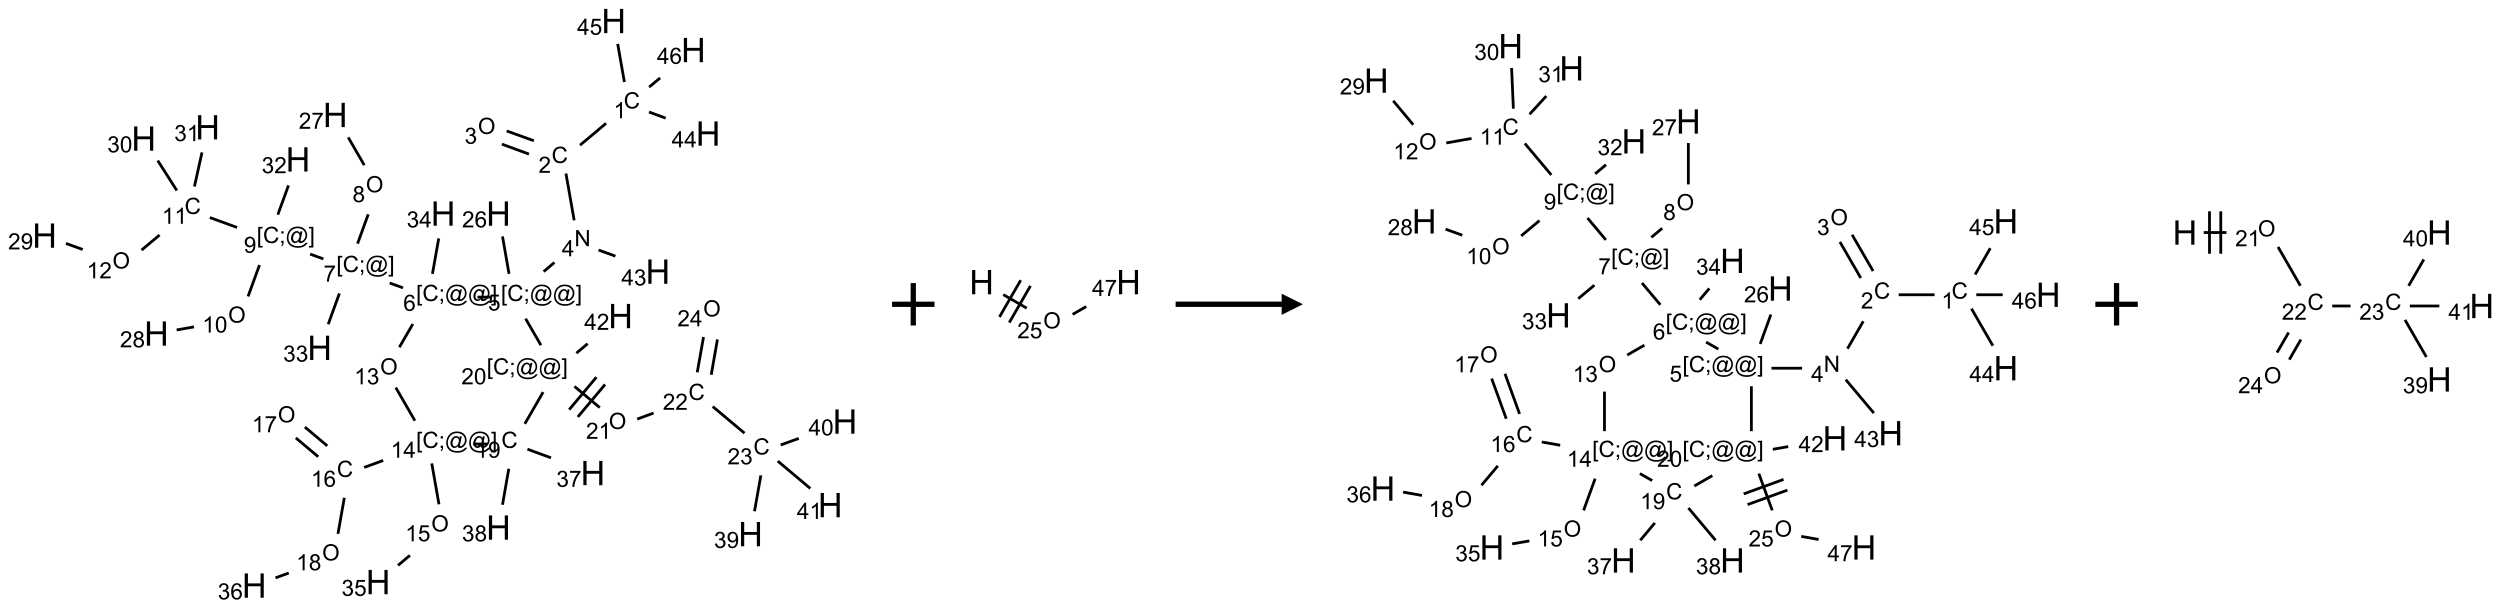 <?xml version="1.0" encoding="UTF-8"?>
<svg xmlns="http://www.w3.org/2000/svg" xmlns:xlink="http://www.w3.org/1999/xlink" width="1179" height="287" viewBox="0 0 1179 287">
<defs>
<g>
<g id="glyph-0-0">
<path d="M 1.332 0 L 1.332 -6.668 L 6.668 -6.668 L 6.668 0 Z M 1.5 -0.168 L 6.5 -0.168 L 6.5 -6.5 L 1.5 -6.5 Z M 1.5 -0.168 "/>
</g>
<g id="glyph-0-1">
<path d="M 6.27 -2.676 L 7.281 -2.422 C 7.07 -1.594 6.688 -0.961 6.137 -0.523 C 5.586 -0.086 4.914 0.129 4.121 0.129 C 3.297 0.129 2.629 -0.039 2.113 -0.371 C 1.598 -0.707 1.203 -1.191 0.934 -1.828 C 0.664 -2.465 0.531 -3.145 0.531 -3.875 C 0.531 -4.672 0.684 -5.363 0.988 -5.957 C 1.293 -6.547 1.723 -6.996 2.285 -7.305 C 2.844 -7.613 3.461 -7.766 4.137 -7.766 C 4.898 -7.766 5.543 -7.57 6.062 -7.184 C 6.582 -6.793 6.945 -6.246 7.152 -5.543 L 6.156 -5.309 C 5.98 -5.863 5.723 -6.266 5.387 -6.52 C 5.051 -6.773 4.625 -6.902 4.113 -6.902 C 3.527 -6.902 3.039 -6.762 2.645 -6.48 C 2.25 -6.199 1.973 -5.82 1.812 -5.348 C 1.652 -4.871 1.574 -4.383 1.574 -3.879 C 1.574 -3.23 1.668 -2.664 1.855 -2.18 C 2.047 -1.695 2.34 -1.332 2.738 -1.094 C 3.137 -0.855 3.57 -0.734 4.035 -0.734 C 4.602 -0.734 5.082 -0.898 5.473 -1.223 C 5.867 -1.551 6.133 -2.035 6.27 -2.676 Z M 6.27 -2.676 "/>
</g>
<g id="glyph-0-2">
<path d="M 3.973 0 L 3.035 0 L 3.035 -5.973 C 2.809 -5.758 2.516 -5.543 2.148 -5.328 C 1.781 -5.113 1.453 -4.953 1.16 -4.844 L 1.16 -5.75 C 1.684 -5.996 2.145 -6.297 2.535 -6.645 C 2.93 -6.996 3.207 -7.336 3.371 -7.668 L 3.973 -7.668 Z M 3.973 0 "/>
</g>
<g id="glyph-0-3">
<path d="M 5.371 -0.902 L 5.371 0 L 0.324 0 C 0.316 -0.227 0.352 -0.441 0.434 -0.652 C 0.562 -0.996 0.766 -1.332 1.051 -1.668 C 1.332 -2 1.742 -2.387 2.277 -2.824 C 3.105 -3.504 3.668 -4.043 3.957 -4.441 C 4.25 -4.84 4.395 -5.215 4.395 -5.566 C 4.395 -5.938 4.262 -6.254 3.996 -6.508 C 3.73 -6.762 3.387 -6.891 2.957 -6.891 C 2.508 -6.891 2.145 -6.754 1.875 -6.484 C 1.605 -6.215 1.469 -5.84 1.465 -5.359 L 0.5 -5.457 C 0.566 -6.176 0.812 -6.727 1.246 -7.102 C 1.676 -7.477 2.254 -7.668 2.98 -7.668 C 3.711 -7.668 4.293 -7.465 4.719 -7.059 C 5.145 -6.652 5.359 -6.148 5.359 -5.547 C 5.359 -5.242 5.297 -4.941 5.172 -4.645 C 5.047 -4.352 4.84 -4.039 4.551 -3.715 C 4.262 -3.387 3.777 -2.938 3.105 -2.371 C 2.543 -1.898 2.18 -1.578 2.02 -1.41 C 1.859 -1.242 1.73 -1.07 1.625 -0.902 Z M 5.371 -0.902 "/>
</g>
<g id="glyph-0-4">
<path d="M 0.516 -3.719 C 0.516 -4.984 0.855 -5.977 1.535 -6.695 C 2.215 -7.414 3.094 -7.77 4.172 -7.77 C 4.875 -7.77 5.512 -7.602 6.078 -7.266 C 6.645 -6.93 7.074 -6.461 7.371 -5.855 C 7.668 -5.254 7.816 -4.57 7.816 -3.809 C 7.816 -3.035 7.66 -2.34 7.348 -1.73 C 7.035 -1.117 6.594 -0.656 6.02 -0.34 C 5.449 -0.027 4.828 0.129 4.168 0.129 C 3.449 0.129 2.805 -0.043 2.238 -0.391 C 1.672 -0.738 1.246 -1.211 0.953 -1.812 C 0.66 -2.414 0.516 -3.047 0.516 -3.719 Z M 1.559 -3.703 C 1.559 -2.781 1.805 -2.059 2.301 -1.527 C 2.793 -1 3.414 -0.734 4.16 -0.734 C 4.922 -0.734 5.547 -1 6.039 -1.535 C 6.531 -2.07 6.777 -2.828 6.777 -3.812 C 6.777 -4.434 6.672 -4.977 6.461 -5.441 C 6.25 -5.902 5.945 -6.262 5.539 -6.52 C 5.133 -6.773 4.68 -6.902 4.176 -6.902 C 3.461 -6.902 2.848 -6.656 2.332 -6.164 C 1.816 -5.672 1.559 -4.852 1.559 -3.703 Z M 1.559 -3.703 "/>
</g>
<g id="glyph-0-5">
<path d="M 0.449 -2.016 L 1.387 -2.141 C 1.492 -1.609 1.676 -1.227 1.934 -0.992 C 2.191 -0.758 2.508 -0.641 2.879 -0.641 C 3.32 -0.641 3.695 -0.793 3.996 -1.098 C 4.301 -1.402 4.453 -1.781 4.453 -2.234 C 4.453 -2.664 4.312 -3.02 4.031 -3.301 C 3.75 -3.578 3.391 -3.719 2.957 -3.719 C 2.781 -3.719 2.562 -3.684 2.297 -3.613 L 2.402 -4.438 C 2.465 -4.43 2.516 -4.426 2.551 -4.426 C 2.949 -4.426 3.312 -4.531 3.629 -4.738 C 3.949 -4.949 4.109 -5.27 4.109 -5.703 C 4.109 -6.047 3.992 -6.332 3.762 -6.559 C 3.527 -6.785 3.227 -6.895 2.859 -6.895 C 2.496 -6.895 2.191 -6.781 1.949 -6.551 C 1.707 -6.324 1.547 -5.98 1.48 -5.52 L 0.543 -5.688 C 0.656 -6.316 0.918 -6.805 1.324 -7.148 C 1.73 -7.492 2.234 -7.668 2.84 -7.668 C 3.254 -7.668 3.641 -7.578 3.988 -7.398 C 4.34 -7.219 4.609 -6.977 4.793 -6.668 C 4.98 -6.359 5.074 -6.031 5.074 -5.684 C 5.074 -5.352 4.984 -5.051 4.809 -4.781 C 4.629 -4.512 4.367 -4.297 4.02 -4.137 C 4.473 -4.031 4.824 -3.816 5.074 -3.488 C 5.324 -3.16 5.449 -2.75 5.449 -2.254 C 5.449 -1.59 5.203 -1.023 4.719 -0.559 C 4.234 -0.098 3.617 0.137 2.875 0.137 C 2.203 0.137 1.648 -0.062 1.207 -0.465 C 0.762 -0.863 0.512 -1.379 0.449 -2.016 Z M 0.449 -2.016 "/>
</g>
<g id="glyph-0-6">
<path d="M 0.812 0 L 0.812 -7.637 L 1.848 -7.637 L 5.859 -1.641 L 5.859 -7.637 L 6.828 -7.637 L 6.828 0 L 5.793 0 L 1.781 -6 L 1.781 0 Z M 0.812 0 "/>
</g>
<g id="glyph-0-7">
<path d="M 3.449 0 L 3.449 -1.828 L 0.137 -1.828 L 0.137 -2.688 L 3.621 -7.637 L 4.387 -7.637 L 4.387 -2.688 L 5.418 -2.688 L 5.418 -1.828 L 4.387 -1.828 L 4.387 0 Z M 3.449 -2.688 L 3.449 -6.129 L 1.059 -2.688 Z M 3.449 -2.688 "/>
</g>
<g id="glyph-0-8">
<path d="M 0.723 2.121 L 0.723 -7.637 L 2.793 -7.637 L 2.793 -6.859 L 1.66 -6.859 L 1.66 1.344 L 2.793 1.344 L 2.793 2.121 Z M 0.723 2.121 "/>
</g>
<g id="glyph-0-9">
<path d="M 0.949 -4.465 L 0.949 -5.531 L 2.016 -5.531 L 2.016 -4.465 Z M 0.949 0 L 0.949 -1.066 L 2.016 -1.066 L 2.016 0 C 2.016 0.391 1.945 0.711 1.809 0.949 C 1.668 1.191 1.449 1.379 1.145 1.512 L 0.887 1.109 C 1.082 1.023 1.23 0.895 1.324 0.727 C 1.418 0.559 1.469 0.316 1.48 0 Z M 0.949 0 "/>
</g>
<g id="glyph-0-10">
<path d="M 6.047 -0.848 C 5.82 -0.59 5.57 -0.379 5.289 -0.223 C 5.008 -0.062 4.73 0.016 4.449 0.016 C 4.141 0.016 3.84 -0.074 3.547 -0.254 C 3.254 -0.434 3.02 -0.715 2.836 -1.09 C 2.652 -1.465 2.562 -1.875 2.562 -2.324 C 2.562 -2.875 2.703 -3.43 2.988 -3.98 C 3.27 -4.535 3.621 -4.953 4.043 -5.23 C 4.461 -5.508 4.871 -5.645 5.266 -5.645 C 5.566 -5.645 5.855 -5.566 6.129 -5.41 C 6.402 -5.25 6.641 -5.012 6.84 -4.688 L 7.016 -5.496 L 7.949 -5.496 L 7.199 -2 C 7.094 -1.516 7.043 -1.246 7.043 -1.191 C 7.043 -1.098 7.078 -1.02 7.148 -0.949 C 7.219 -0.883 7.305 -0.848 7.406 -0.848 C 7.59 -0.848 7.832 -0.953 8.129 -1.168 C 8.527 -1.445 8.84 -1.816 9.07 -2.285 C 9.301 -2.75 9.418 -3.234 9.418 -3.73 C 9.418 -4.309 9.27 -4.852 8.973 -5.355 C 8.676 -5.859 8.23 -6.262 7.645 -6.562 C 7.055 -6.863 6.406 -7.016 5.691 -7.016 C 4.879 -7.016 4.137 -6.824 3.465 -6.445 C 2.793 -6.066 2.273 -5.52 1.902 -4.809 C 1.535 -4.098 1.348 -3.34 1.348 -2.527 C 1.348 -1.676 1.535 -0.941 1.902 -0.328 C 2.273 0.285 2.809 0.742 3.508 1.035 C 4.207 1.328 4.984 1.473 5.832 1.473 C 6.742 1.473 7.504 1.32 8.121 1.016 C 8.734 0.711 9.195 0.34 9.5 -0.098 L 10.441 -0.098 C 10.266 0.266 9.961 0.637 9.531 1.016 C 9.102 1.395 8.59 1.695 7.996 1.914 C 7.402 2.133 6.688 2.246 5.848 2.246 C 5.078 2.246 4.367 2.145 3.715 1.949 C 3.066 1.75 2.512 1.453 2.051 1.055 C 1.594 0.656 1.25 0.199 1.016 -0.316 C 0.723 -0.973 0.578 -1.684 0.578 -2.441 C 0.578 -3.289 0.75 -4.098 1.098 -4.863 C 1.523 -5.805 2.125 -6.527 2.902 -7.027 C 3.684 -7.527 4.629 -7.777 5.738 -7.777 C 6.602 -7.777 7.375 -7.602 8.059 -7.246 C 8.746 -6.895 9.285 -6.371 9.684 -5.672 C 10.02 -5.07 10.188 -4.418 10.188 -3.715 C 10.188 -2.707 9.832 -1.812 9.125 -1.031 C 8.492 -0.328 7.801 0.02 7.051 0.02 C 6.812 0.02 6.617 -0.016 6.473 -0.09 C 6.324 -0.16 6.215 -0.266 6.145 -0.402 C 6.102 -0.488 6.066 -0.637 6.047 -0.848 Z M 3.527 -2.262 C 3.527 -1.785 3.641 -1.414 3.863 -1.152 C 4.09 -0.887 4.348 -0.754 4.641 -0.754 C 4.836 -0.754 5.039 -0.812 5.254 -0.93 C 5.469 -1.047 5.676 -1.219 5.871 -1.449 C 6.066 -1.676 6.23 -1.969 6.355 -2.32 C 6.48 -2.672 6.543 -3.027 6.543 -3.379 C 6.543 -3.852 6.426 -4.219 6.191 -4.48 C 5.957 -4.738 5.672 -4.871 5.332 -4.871 C 5.109 -4.871 4.902 -4.812 4.707 -4.699 C 4.512 -4.586 4.32 -4.406 4.137 -4.156 C 3.953 -3.906 3.805 -3.602 3.691 -3.246 C 3.582 -2.887 3.527 -2.559 3.527 -2.262 Z M 3.527 -2.262 "/>
</g>
<g id="glyph-0-11">
<path d="M 2.27 2.121 L 0.203 2.121 L 0.203 1.344 L 1.332 1.344 L 1.332 -6.859 L 0.203 -6.859 L 0.203 -7.637 L 2.27 -7.637 Z M 2.27 2.121 "/>
</g>
<g id="glyph-0-12">
<path d="M 0.441 -2 L 1.426 -2.082 C 1.5 -1.605 1.668 -1.242 1.934 -1.004 C 2.199 -0.762 2.52 -0.641 2.895 -0.641 C 3.348 -0.641 3.73 -0.812 4.043 -1.152 C 4.355 -1.492 4.512 -1.941 4.512 -2.504 C 4.512 -3.039 4.359 -3.461 4.059 -3.77 C 3.758 -4.078 3.367 -4.234 2.879 -4.234 C 2.578 -4.234 2.305 -4.164 2.062 -4.027 C 1.82 -3.891 1.629 -3.715 1.488 -3.496 L 0.609 -3.609 L 1.348 -7.531 L 5.145 -7.531 L 5.145 -6.637 L 2.098 -6.637 L 1.688 -4.582 C 2.145 -4.902 2.625 -5.062 3.129 -5.062 C 3.797 -5.062 4.359 -4.832 4.816 -4.371 C 5.277 -3.91 5.504 -3.312 5.504 -2.59 C 5.504 -1.898 5.305 -1.301 4.902 -0.797 C 4.41 -0.18 3.742 0.129 2.895 0.129 C 2.199 0.129 1.633 -0.062 1.195 -0.453 C 0.758 -0.844 0.504 -1.359 0.441 -2 Z M 0.441 -2 "/>
</g>
<g id="glyph-0-13">
<path d="M 5.309 -5.766 L 4.375 -5.691 C 4.293 -6.059 4.172 -6.328 4.02 -6.496 C 3.766 -6.762 3.453 -6.895 3.082 -6.895 C 2.785 -6.895 2.523 -6.812 2.297 -6.645 C 2 -6.43 1.77 -6.117 1.598 -5.703 C 1.43 -5.289 1.34 -4.703 1.332 -3.938 C 1.559 -4.281 1.836 -4.535 2.16 -4.703 C 2.488 -4.871 2.828 -4.953 3.188 -4.953 C 3.812 -4.953 4.344 -4.723 4.785 -4.262 C 5.223 -3.801 5.441 -3.207 5.441 -2.48 C 5.441 -2 5.34 -1.555 5.133 -1.145 C 4.926 -0.73 4.641 -0.418 4.281 -0.199 C 3.922 0.02 3.512 0.129 3.051 0.129 C 2.27 0.129 1.633 -0.156 1.141 -0.73 C 0.648 -1.305 0.402 -2.254 0.402 -3.574 C 0.402 -5.051 0.672 -6.121 1.219 -6.793 C 1.695 -7.375 2.336 -7.668 3.141 -7.668 C 3.742 -7.668 4.234 -7.5 4.617 -7.16 C 5 -6.824 5.23 -6.359 5.309 -5.766 Z M 1.48 -2.473 C 1.48 -2.152 1.547 -1.844 1.684 -1.547 C 1.82 -1.25 2.016 -1.027 2.262 -0.871 C 2.508 -0.719 2.766 -0.641 3.035 -0.641 C 3.434 -0.641 3.773 -0.801 4.059 -1.121 C 4.344 -1.441 4.484 -1.875 4.484 -2.422 C 4.484 -2.949 4.344 -3.367 4.062 -3.668 C 3.781 -3.973 3.426 -4.125 3 -4.125 C 2.578 -4.125 2.219 -3.973 1.922 -3.668 C 1.625 -3.363 1.48 -2.969 1.48 -2.473 Z M 1.48 -2.473 "/>
</g>
<g id="glyph-0-14">
<path d="M 0.504 -6.637 L 0.504 -7.535 L 5.449 -7.535 L 5.449 -6.809 C 4.961 -6.289 4.48 -5.602 4.004 -4.746 C 3.527 -3.887 3.156 -3.004 2.895 -2.098 C 2.707 -1.461 2.59 -0.762 2.535 0 L 1.574 0 C 1.582 -0.602 1.703 -1.328 1.926 -2.176 C 2.152 -3.027 2.477 -3.848 2.898 -4.637 C 3.32 -5.426 3.77 -6.094 4.246 -6.637 Z M 0.504 -6.637 "/>
</g>
<g id="glyph-0-15">
<path d="M 1.887 -4.141 C 1.496 -4.281 1.207 -4.484 1.02 -4.75 C 0.832 -5.016 0.738 -5.328 0.738 -5.699 C 0.738 -6.254 0.938 -6.719 1.34 -7.098 C 1.738 -7.477 2.27 -7.668 2.934 -7.668 C 3.598 -7.668 4.137 -7.473 4.543 -7.086 C 4.949 -6.699 5.152 -6.227 5.152 -5.672 C 5.152 -5.316 5.059 -5.008 4.871 -4.746 C 4.688 -4.484 4.406 -4.281 4.027 -4.141 C 4.496 -3.988 4.852 -3.742 5.098 -3.402 C 5.34 -3.062 5.465 -2.656 5.465 -2.184 C 5.465 -1.531 5.234 -0.98 4.77 -0.535 C 4.309 -0.09 3.703 0.129 2.949 0.129 C 2.195 0.129 1.586 -0.094 1.125 -0.539 C 0.664 -0.984 0.434 -1.543 0.434 -2.207 C 0.434 -2.703 0.559 -3.121 0.809 -3.457 C 1.062 -3.793 1.422 -4.02 1.887 -4.141 Z M 1.699 -5.73 C 1.699 -5.367 1.812 -5.074 2.047 -4.844 C 2.281 -4.613 2.582 -4.5 2.953 -4.5 C 3.312 -4.5 3.609 -4.613 3.84 -4.84 C 4.07 -5.066 4.188 -5.348 4.188 -5.676 C 4.188 -6.02 4.07 -6.309 3.832 -6.543 C 3.594 -6.777 3.297 -6.895 2.941 -6.895 C 2.586 -6.895 2.289 -6.781 2.051 -6.551 C 1.816 -6.324 1.699 -6.047 1.699 -5.73 Z M 1.395 -2.203 C 1.395 -1.938 1.461 -1.676 1.586 -1.426 C 1.711 -1.176 1.902 -0.984 2.152 -0.848 C 2.402 -0.711 2.672 -0.641 2.957 -0.641 C 3.406 -0.641 3.777 -0.785 4.066 -1.074 C 4.359 -1.363 4.504 -1.727 4.504 -2.172 C 4.504 -2.625 4.355 -2.996 4.055 -3.293 C 3.754 -3.586 3.379 -3.734 2.926 -3.734 C 2.484 -3.734 2.121 -3.59 1.832 -3.297 C 1.543 -3.004 1.395 -2.641 1.395 -2.203 Z M 1.395 -2.203 "/>
</g>
<g id="glyph-0-16">
<path d="M 0.582 -1.766 L 1.484 -1.848 C 1.562 -1.426 1.707 -1.117 1.922 -0.926 C 2.137 -0.734 2.414 -0.641 2.75 -0.641 C 3.039 -0.641 3.289 -0.707 3.508 -0.84 C 3.727 -0.973 3.902 -1.148 4.043 -1.367 C 4.18 -1.586 4.297 -1.887 4.391 -2.262 C 4.484 -2.637 4.531 -3.016 4.531 -3.406 C 4.531 -3.449 4.531 -3.512 4.527 -3.594 C 4.34 -3.297 4.082 -3.055 3.758 -2.867 C 3.434 -2.68 3.082 -2.59 2.703 -2.59 C 2.07 -2.59 1.535 -2.816 1.098 -3.277 C 0.66 -3.734 0.441 -4.34 0.441 -5.09 C 0.441 -5.863 0.672 -6.484 1.129 -6.957 C 1.586 -7.43 2.156 -7.668 2.844 -7.668 C 3.34 -7.668 3.793 -7.531 4.207 -7.266 C 4.617 -7 4.93 -6.617 5.145 -6.121 C 5.355 -5.629 5.465 -4.91 5.465 -3.973 C 5.465 -2.996 5.359 -2.223 5.145 -1.645 C 4.934 -1.066 4.617 -0.625 4.199 -0.324 C 3.781 -0.02 3.293 0.129 2.73 0.129 C 2.133 0.129 1.645 -0.035 1.266 -0.367 C 0.887 -0.699 0.66 -1.164 0.582 -1.766 Z M 4.422 -5.137 C 4.422 -5.676 4.277 -6.102 3.992 -6.418 C 3.707 -6.734 3.359 -6.891 2.957 -6.891 C 2.543 -6.891 2.18 -6.719 1.871 -6.379 C 1.562 -6.039 1.406 -5.598 1.406 -5.059 C 1.406 -4.57 1.555 -4.176 1.848 -3.871 C 2.141 -3.566 2.5 -3.418 2.934 -3.418 C 3.367 -3.418 3.723 -3.57 4.004 -3.871 C 4.281 -4.176 4.422 -4.598 4.422 -5.137 Z M 4.422 -5.137 "/>
</g>
<g id="glyph-0-17">
<path d="M 0.441 -3.766 C 0.441 -4.668 0.535 -5.395 0.723 -5.945 C 0.906 -6.496 1.184 -6.922 1.551 -7.219 C 1.918 -7.516 2.375 -7.668 2.934 -7.668 C 3.344 -7.668 3.703 -7.586 4.012 -7.418 C 4.32 -7.254 4.574 -7.016 4.777 -6.707 C 4.977 -6.395 5.137 -6.016 5.25 -5.57 C 5.363 -5.125 5.422 -4.523 5.422 -3.766 C 5.422 -2.871 5.328 -2.148 5.145 -1.598 C 4.961 -1.047 4.688 -0.621 4.32 -0.32 C 3.953 -0.02 3.492 0.129 2.934 0.129 C 2.195 0.129 1.617 -0.133 1.199 -0.66 C 0.695 -1.297 0.441 -2.332 0.441 -3.766 Z M 1.406 -3.766 C 1.406 -2.512 1.555 -1.68 1.848 -1.262 C 2.141 -0.848 2.5 -0.641 2.934 -0.641 C 3.363 -0.641 3.727 -0.848 4.02 -1.266 C 4.312 -1.684 4.457 -2.516 4.457 -3.766 C 4.457 -5.023 4.312 -5.859 4.02 -6.27 C 3.727 -6.684 3.359 -6.891 2.922 -6.891 C 2.492 -6.891 2.148 -6.707 1.891 -6.344 C 1.566 -5.879 1.406 -5.02 1.406 -3.766 Z M 1.406 -3.766 "/>
</g>
<g id="glyph-1-0">
<path d="M 2 0 L 2 -10 L 10 -10 L 10 0 Z M 2.25 -0.25 L 9.75 -0.25 L 9.75 -9.75 L 2.25 -9.75 Z M 2.25 -0.25 "/>
</g>
<g id="glyph-1-1">
<path d="M 1.281 0 L 1.281 -11.453 L 2.797 -11.453 L 2.797 -6.75 L 8.75 -6.75 L 8.75 -11.453 L 10.266 -11.453 L 10.266 0 L 8.75 0 L 8.75 -5.398 L 2.797 -5.398 L 2.797 0 Z M 1.281 0 "/>
</g>
</g>
</defs>
<path fill="none" stroke-width="0.033" stroke-linecap="butt" stroke-linejoin="miter" stroke="rgb(0%, 0%, 0%)" stroke-opacity="1" stroke-miterlimit="10" d="M 6.62 1.206 L 6.313 1.464 " transform="matrix(40, 0, 0, 40, 21.021, 9.914)"/>
<path fill="none" stroke-width="0.033" stroke-linecap="butt" stroke-linejoin="miter" stroke="rgb(0%, 0%, 0%)" stroke-opacity="1" stroke-miterlimit="10" d="M 5.769 1.412 L 5.448 1.296 " transform="matrix(40, 0, 0, 40, 21.021, 9.914)"/>
<path fill="none" stroke-width="0.033" stroke-linecap="butt" stroke-linejoin="miter" stroke="rgb(0%, 0%, 0%)" stroke-opacity="1" stroke-miterlimit="10" d="M 5.711 1.569 L 5.392 1.452 " transform="matrix(40, 0, 0, 40, 21.021, 9.914)"/>
<path fill="none" stroke-width="0.033" stroke-linecap="butt" stroke-linejoin="miter" stroke="rgb(0%, 0%, 0%)" stroke-opacity="1" stroke-miterlimit="10" d="M 6.147 1.798 L 6.244 2.35 " transform="matrix(40, 0, 0, 40, 21.021, 9.914)"/>
<path fill="none" stroke-width="0.033" stroke-linecap="butt" stroke-linejoin="miter" stroke="rgb(0%, 0%, 0%)" stroke-opacity="1" stroke-miterlimit="10" d="M 6.011 2.847 L 5.884 2.954 " transform="matrix(40, 0, 0, 40, 21.021, 9.914)"/>
<path fill="none" stroke-width="0.033" stroke-linecap="butt" stroke-linejoin="miter" stroke="rgb(0%, 0%, 0%)" stroke-opacity="1" stroke-miterlimit="10" d="M 5.476 2.981 L 5.399 2.54 " transform="matrix(40, 0, 0, 40, 21.021, 9.914)"/>
<path fill="none" stroke-width="0.033" stroke-linecap="butt" stroke-linejoin="miter" stroke="rgb(0%, 0%, 0%)" stroke-opacity="1" stroke-miterlimit="10" d="M 5.271 3.255 L 5.104 3.255 " transform="matrix(40, 0, 0, 40, 21.021, 9.914)"/>
<path fill="none" stroke-width="0.033" stroke-linecap="butt" stroke-linejoin="miter" stroke="rgb(0%, 0%, 0%)" stroke-opacity="1" stroke-miterlimit="10" d="M 4.226 3.146 L 4.069 3.089 " transform="matrix(40, 0, 0, 40, 21.021, 9.914)"/>
<path fill="none" stroke-width="0.033" stroke-linecap="butt" stroke-linejoin="miter" stroke="rgb(0%, 0%, 0%)" stroke-opacity="1" stroke-miterlimit="10" d="M 3.69 2.625 L 3.816 2.279 " transform="matrix(40, 0, 0, 40, 21.021, 9.914)"/>
<path fill="none" stroke-width="0.033" stroke-linecap="butt" stroke-linejoin="miter" stroke="rgb(0%, 0%, 0%)" stroke-opacity="1" stroke-miterlimit="10" d="M 3.769 1.699 L 3.58 1.372 " transform="matrix(40, 0, 0, 40, 21.021, 9.914)"/>
<path fill="none" stroke-width="0.033" stroke-linecap="butt" stroke-linejoin="miter" stroke="rgb(0%, 0%, 0%)" stroke-opacity="1" stroke-miterlimit="10" d="M 3.287 2.805 L 3.131 2.748 " transform="matrix(40, 0, 0, 40, 21.021, 9.914)"/>
<path fill="none" stroke-width="0.033" stroke-linecap="butt" stroke-linejoin="miter" stroke="rgb(0%, 0%, 0%)" stroke-opacity="1" stroke-miterlimit="10" d="M 2.534 2.877 L 2.399 3.247 " transform="matrix(40, 0, 0, 40, 21.021, 9.914)"/>
<path fill="none" stroke-width="0.033" stroke-linecap="butt" stroke-linejoin="miter" stroke="rgb(0%, 0%, 0%)" stroke-opacity="1" stroke-miterlimit="10" d="M 1.762 3.606 L 1.557 3.642 " transform="matrix(40, 0, 0, 40, 21.021, 9.914)"/>
<path fill="none" stroke-width="0.033" stroke-linecap="butt" stroke-linejoin="miter" stroke="rgb(0%, 0%, 0%)" stroke-opacity="1" stroke-miterlimit="10" d="M 2.269 2.434 L 1.948 2.317 " transform="matrix(40, 0, 0, 40, 21.021, 9.914)"/>
<path fill="none" stroke-width="0.033" stroke-linecap="butt" stroke-linejoin="miter" stroke="rgb(0%, 0%, 0%)" stroke-opacity="1" stroke-miterlimit="10" d="M 1.356 2.523 L 1.143 2.701 " transform="matrix(40, 0, 0, 40, 21.021, 9.914)"/>
<path fill="none" stroke-width="0.033" stroke-linecap="butt" stroke-linejoin="miter" stroke="rgb(0%, 0%, 0%)" stroke-opacity="1" stroke-miterlimit="10" d="M 0.45 2.694 L 0.252 2.622 " transform="matrix(40, 0, 0, 40, 21.021, 9.914)"/>
<path fill="none" stroke-width="0.033" stroke-linecap="butt" stroke-linejoin="miter" stroke="rgb(0%, 0%, 0%)" stroke-opacity="1" stroke-miterlimit="10" d="M 1.559 1.998 L 1.334 1.645 " transform="matrix(40, 0, 0, 40, 21.021, 9.914)"/>
<path fill="none" stroke-width="0.033" stroke-linecap="butt" stroke-linejoin="miter" stroke="rgb(0%, 0%, 0%)" stroke-opacity="1" stroke-miterlimit="10" d="M 1.767 1.951 L 1.856 1.549 " transform="matrix(40, 0, 0, 40, 21.021, 9.914)"/>
<path fill="none" stroke-width="0.033" stroke-linecap="butt" stroke-linejoin="miter" stroke="rgb(0%, 0%, 0%)" stroke-opacity="1" stroke-miterlimit="10" d="M 2.75 2.283 L 2.876 1.938 " transform="matrix(40, 0, 0, 40, 21.021, 9.914)"/>
<path fill="none" stroke-width="0.033" stroke-linecap="butt" stroke-linejoin="miter" stroke="rgb(0%, 0%, 0%)" stroke-opacity="1" stroke-miterlimit="10" d="M 3.476 3.212 L 3.344 3.575 " transform="matrix(40, 0, 0, 40, 21.021, 9.914)"/>
<path fill="none" stroke-width="0.033" stroke-linecap="butt" stroke-linejoin="miter" stroke="rgb(0%, 0%, 0%)" stroke-opacity="1" stroke-miterlimit="10" d="M 4.573 2.981 L 4.647 2.563 " transform="matrix(40, 0, 0, 40, 21.021, 9.914)"/>
<path fill="none" stroke-width="0.033" stroke-linecap="butt" stroke-linejoin="miter" stroke="rgb(0%, 0%, 0%)" stroke-opacity="1" stroke-miterlimit="10" d="M 4.342 3.572 L 4.183 3.846 " transform="matrix(40, 0, 0, 40, 21.021, 9.914)"/>
<path fill="none" stroke-width="0.033" stroke-linecap="butt" stroke-linejoin="miter" stroke="rgb(0%, 0%, 0%)" stroke-opacity="1" stroke-miterlimit="10" d="M 4.141 4.322 L 4.366 4.712 " transform="matrix(40, 0, 0, 40, 21.021, 9.914)"/>
<path fill="none" stroke-width="0.033" stroke-linecap="butt" stroke-linejoin="miter" stroke="rgb(0%, 0%, 0%)" stroke-opacity="1" stroke-miterlimit="10" d="M 4.565 5.216 L 4.65 5.698 " transform="matrix(40, 0, 0, 40, 21.021, 9.914)"/>
<path fill="none" stroke-width="0.033" stroke-linecap="butt" stroke-linejoin="miter" stroke="rgb(0%, 0%, 0%)" stroke-opacity="1" stroke-miterlimit="10" d="M 4.307 6.3 L 4.167 6.418 " transform="matrix(40, 0, 0, 40, 21.021, 9.914)"/>
<path fill="none" stroke-width="0.033" stroke-linecap="butt" stroke-linejoin="miter" stroke="rgb(0%, 0%, 0%)" stroke-opacity="1" stroke-miterlimit="10" d="M 3.992 5.181 L 3.768 5.263 " transform="matrix(40, 0, 0, 40, 21.021, 9.914)"/>
<path fill="none" stroke-width="0.033" stroke-linecap="butt" stroke-linejoin="miter" stroke="rgb(0%, 0%, 0%)" stroke-opacity="1" stroke-miterlimit="10" d="M 3.333 5.009 L 3.069 4.787 " transform="matrix(40, 0, 0, 40, 21.021, 9.914)"/>
<path fill="none" stroke-width="0.033" stroke-linecap="butt" stroke-linejoin="miter" stroke="rgb(0%, 0%, 0%)" stroke-opacity="1" stroke-miterlimit="10" d="M 3.226 5.137 L 2.962 4.915 " transform="matrix(40, 0, 0, 40, 21.021, 9.914)"/>
<path fill="none" stroke-width="0.033" stroke-linecap="butt" stroke-linejoin="miter" stroke="rgb(0%, 0%, 0%)" stroke-opacity="1" stroke-miterlimit="10" d="M 3.534 5.621 L 3.459 6.046 " transform="matrix(40, 0, 0, 40, 21.021, 9.914)"/>
<path fill="none" stroke-width="0.033" stroke-linecap="butt" stroke-linejoin="miter" stroke="rgb(0%, 0%, 0%)" stroke-opacity="1" stroke-miterlimit="10" d="M 2.879 6.508 L 2.723 6.565 " transform="matrix(40, 0, 0, 40, 21.021, 9.914)"/>
<path fill="none" stroke-width="0.033" stroke-linecap="butt" stroke-linejoin="miter" stroke="rgb(0%, 0%, 0%)" stroke-opacity="1" stroke-miterlimit="10" d="M 5.052 4.987 L 5.218 4.987 " transform="matrix(40, 0, 0, 40, 21.021, 9.914)"/>
<path fill="none" stroke-width="0.033" stroke-linecap="butt" stroke-linejoin="miter" stroke="rgb(0%, 0%, 0%)" stroke-opacity="1" stroke-miterlimit="10" d="M 5.693 5.048 L 5.971 5.15 " transform="matrix(40, 0, 0, 40, 21.021, 9.914)"/>
<path fill="none" stroke-width="0.033" stroke-linecap="butt" stroke-linejoin="miter" stroke="rgb(0%, 0%, 0%)" stroke-opacity="1" stroke-miterlimit="10" d="M 5.473 5.279 L 5.399 5.703 " transform="matrix(40, 0, 0, 40, 21.021, 9.914)"/>
<path fill="none" stroke-width="0.033" stroke-linecap="butt" stroke-linejoin="miter" stroke="rgb(0%, 0%, 0%)" stroke-opacity="1" stroke-miterlimit="10" d="M 5.662 4.749 L 5.878 4.375 " transform="matrix(40, 0, 0, 40, 21.021, 9.914)"/>
<path fill="none" stroke-width="0.033" stroke-linecap="butt" stroke-linejoin="miter" stroke="rgb(0%, 0%, 0%)" stroke-opacity="1" stroke-miterlimit="10" d="M 5.852 3.822 L 5.671 3.509 " transform="matrix(40, 0, 0, 40, 21.021, 9.914)"/>
<path fill="none" stroke-width="0.033" stroke-linecap="butt" stroke-linejoin="miter" stroke="rgb(0%, 0%, 0%)" stroke-opacity="1" stroke-miterlimit="10" d="M 6.247 4.308 L 6.546 4.558 " transform="matrix(40, 0, 0, 40, 21.021, 9.914)"/>
<path fill="none" stroke-width="0.033" stroke-linecap="butt" stroke-linejoin="miter" stroke="rgb(0%, 0%, 0%)" stroke-opacity="1" stroke-miterlimit="10" d="M 6.287 4.668 L 6.608 4.285 " transform="matrix(40, 0, 0, 40, 21.021, 9.914)"/>
<path fill="none" stroke-width="0.033" stroke-linecap="butt" stroke-linejoin="miter" stroke="rgb(0%, 0%, 0%)" stroke-opacity="1" stroke-miterlimit="10" d="M 6.185 4.582 L 6.506 4.199 " transform="matrix(40, 0, 0, 40, 21.021, 9.914)"/>
<path fill="none" stroke-width="0.033" stroke-linecap="butt" stroke-linejoin="miter" stroke="rgb(0%, 0%, 0%)" stroke-opacity="1" stroke-miterlimit="10" d="M 6.987 4.693 L 7.18 4.622 " transform="matrix(40, 0, 0, 40, 21.021, 9.914)"/>
<path fill="none" stroke-width="0.033" stroke-linecap="butt" stroke-linejoin="miter" stroke="rgb(0%, 0%, 0%)" stroke-opacity="1" stroke-miterlimit="10" d="M 7.877 4.545 L 8.252 4.859 " transform="matrix(40, 0, 0, 40, 21.021, 9.914)"/>
<path fill="none" stroke-width="0.033" stroke-linecap="butt" stroke-linejoin="miter" stroke="rgb(0%, 0%, 0%)" stroke-opacity="1" stroke-miterlimit="10" d="M 8.445 5.357 L 8.37 5.78 " transform="matrix(40, 0, 0, 40, 21.021, 9.914)"/>
<path fill="none" stroke-width="0.033" stroke-linecap="butt" stroke-linejoin="miter" stroke="rgb(0%, 0%, 0%)" stroke-opacity="1" stroke-miterlimit="10" d="M 8.679 4.998 L 8.892 4.921 " transform="matrix(40, 0, 0, 40, 21.021, 9.914)"/>
<path fill="none" stroke-width="0.033" stroke-linecap="butt" stroke-linejoin="miter" stroke="rgb(0%, 0%, 0%)" stroke-opacity="1" stroke-miterlimit="10" d="M 8.644 5.188 L 9.028 5.511 " transform="matrix(40, 0, 0, 40, 21.021, 9.914)"/>
<path fill="none" stroke-width="0.033" stroke-linecap="butt" stroke-linejoin="miter" stroke="rgb(0%, 0%, 0%)" stroke-opacity="1" stroke-miterlimit="10" d="M 7.86 4.171 L 7.933 3.754 " transform="matrix(40, 0, 0, 40, 21.021, 9.914)"/>
<path fill="none" stroke-width="0.033" stroke-linecap="butt" stroke-linejoin="miter" stroke="rgb(0%, 0%, 0%)" stroke-opacity="1" stroke-miterlimit="10" d="M 7.695 4.142 L 7.769 3.726 " transform="matrix(40, 0, 0, 40, 21.021, 9.914)"/>
<path fill="none" stroke-width="0.033" stroke-linecap="butt" stroke-linejoin="miter" stroke="rgb(0%, 0%, 0%)" stroke-opacity="1" stroke-miterlimit="10" d="M 6.27 3.916 L 6.403 3.804 " transform="matrix(40, 0, 0, 40, 21.021, 9.914)"/>
<path fill="none" stroke-width="0.033" stroke-linecap="butt" stroke-linejoin="miter" stroke="rgb(0%, 0%, 0%)" stroke-opacity="1" stroke-miterlimit="10" d="M 6.531 2.7 L 6.73 2.772 " transform="matrix(40, 0, 0, 40, 21.021, 9.914)"/>
<path fill="none" stroke-width="0.033" stroke-linecap="butt" stroke-linejoin="miter" stroke="rgb(0%, 0%, 0%)" stroke-opacity="1" stroke-miterlimit="10" d="M 7.126 1.073 L 7.323 1.145 " transform="matrix(40, 0, 0, 40, 21.021, 9.914)"/>
<path fill="none" stroke-width="0.033" stroke-linecap="butt" stroke-linejoin="miter" stroke="rgb(0%, 0%, 0%)" stroke-opacity="1" stroke-miterlimit="10" d="M 6.836 0.719 L 6.757 0.27 " transform="matrix(40, 0, 0, 40, 21.021, 9.914)"/>
<path fill="none" stroke-width="0.033" stroke-linecap="butt" stroke-linejoin="miter" stroke="rgb(0%, 0%, 0%)" stroke-opacity="1" stroke-miterlimit="10" d="M 7.128 0.779 L 7.257 0.671 " transform="matrix(40, 0, 0, 40, 21.021, 9.914)"/>
<g fill="rgb(0%, 0%, 0%)" fill-opacity="1">
<use xlink:href="#glyph-0-1" x="294.133" y="51.152"/>
</g>
<g fill="rgb(0%, 0%, 0%)" fill-opacity="1">
<use xlink:href="#glyph-0-2" x="289.355" y="55.785"/>
</g>
<g fill="rgb(0%, 0%, 0%)" fill-opacity="1">
<use xlink:href="#glyph-0-1" x="260.117" y="76.863"/>
</g>
<g fill="rgb(0%, 0%, 0%)" fill-opacity="1">
<use xlink:href="#glyph-0-3" x="253.945" y="81.5"/>
</g>
<g fill="rgb(0%, 0%, 0%)" fill-opacity="1">
<use xlink:href="#glyph-0-4" x="225.367" y="63.188"/>
</g>
<g fill="rgb(0%, 0%, 0%)" fill-opacity="1">
<use xlink:href="#glyph-0-5" x="219.102" y="67.816"/>
</g>
<g fill="rgb(0%, 0%, 0%)" fill-opacity="1">
<use xlink:href="#glyph-0-6" x="270.891" y="116.121"/>
</g>
<g fill="rgb(0%, 0%, 0%)" fill-opacity="1">
<use xlink:href="#glyph-0-7" x="264.953" y="120.859"/>
</g>
<g fill="rgb(0%, 0%, 0%)" fill-opacity="1">
<use xlink:href="#glyph-0-8" x="236.227" y="141.973"/>
<use xlink:href="#glyph-0-1" x="239.19" y="141.973"/>
<use xlink:href="#glyph-0-9" x="246.893" y="141.973"/>
<use xlink:href="#glyph-0-10" x="249.857" y="141.973"/>
<use xlink:href="#glyph-0-10" x="260.685" y="141.973"/>
<use xlink:href="#glyph-0-11" x="271.513" y="141.973"/>
</g>
<g fill="rgb(0%, 0%, 0%)" fill-opacity="1">
<use xlink:href="#glyph-0-12" x="230.113" y="146.469"/>
</g>
<g fill="rgb(0%, 0%, 0%)" fill-opacity="1">
<use xlink:href="#glyph-1-1" x="229.297" y="106.457"/>
</g>
<g fill="rgb(0%, 0%, 0%)" fill-opacity="1">
<use xlink:href="#glyph-0-3" x="217.867" y="107.25"/>
<use xlink:href="#glyph-0-13" x="223.799" y="107.25"/>
</g>
<g fill="rgb(0%, 0%, 0%)" fill-opacity="1">
<use xlink:href="#glyph-0-8" x="196.227" y="141.973"/>
<use xlink:href="#glyph-0-1" x="199.19" y="141.973"/>
<use xlink:href="#glyph-0-9" x="206.893" y="141.973"/>
<use xlink:href="#glyph-0-10" x="209.857" y="141.973"/>
<use xlink:href="#glyph-0-10" x="220.685" y="141.973"/>
<use xlink:href="#glyph-0-11" x="231.513" y="141.973"/>
</g>
<g fill="rgb(0%, 0%, 0%)" fill-opacity="1">
<use xlink:href="#glyph-0-13" x="190.176" y="146.602"/>
</g>
<g fill="rgb(0%, 0%, 0%)" fill-opacity="1">
<use xlink:href="#glyph-0-8" x="158.637" y="128.293"/>
<use xlink:href="#glyph-0-1" x="161.6" y="128.293"/>
<use xlink:href="#glyph-0-9" x="169.303" y="128.293"/>
<use xlink:href="#glyph-0-10" x="172.267" y="128.293"/>
<use xlink:href="#glyph-0-11" x="183.095" y="128.293"/>
</g>
<g fill="rgb(0%, 0%, 0%)" fill-opacity="1">
<use xlink:href="#glyph-0-14" x="152.582" y="132.793"/>
</g>
<g fill="rgb(0%, 0%, 0%)" fill-opacity="1">
<use xlink:href="#glyph-0-4" x="172.531" y="90.703"/>
</g>
<g fill="rgb(0%, 0%, 0%)" fill-opacity="1">
<use xlink:href="#glyph-0-15" x="166.246" y="95.332"/>
</g>
<g fill="rgb(0%, 0%, 0%)" fill-opacity="1">
<use xlink:href="#glyph-1-1" x="152.336" y="59.941"/>
</g>
<g fill="rgb(0%, 0%, 0%)" fill-opacity="1">
<use xlink:href="#glyph-0-3" x="140.902" y="60.73"/>
<use xlink:href="#glyph-0-14" x="146.835" y="60.73"/>
</g>
<g fill="rgb(0%, 0%, 0%)" fill-opacity="1">
<use xlink:href="#glyph-0-8" x="121.051" y="114.613"/>
<use xlink:href="#glyph-0-1" x="124.014" y="114.613"/>
<use xlink:href="#glyph-0-9" x="131.717" y="114.613"/>
<use xlink:href="#glyph-0-10" x="134.681" y="114.613"/>
<use xlink:href="#glyph-0-11" x="145.509" y="114.613"/>
</g>
<g fill="rgb(0%, 0%, 0%)" fill-opacity="1">
<use xlink:href="#glyph-0-16" x="114.977" y="119.242"/>
</g>
<g fill="rgb(0%, 0%, 0%)" fill-opacity="1">
<use xlink:href="#glyph-0-4" x="107.582" y="152.195"/>
</g>
<g fill="rgb(0%, 0%, 0%)" fill-opacity="1">
<use xlink:href="#glyph-0-2" x="95.406" y="156.828"/>
<use xlink:href="#glyph-0-17" x="101.339" y="156.828"/>
</g>
<g fill="rgb(0%, 0%, 0%)" fill-opacity="1">
<use xlink:href="#glyph-1-1" x="67.992" y="163.02"/>
</g>
<g fill="rgb(0%, 0%, 0%)" fill-opacity="1">
<use xlink:href="#glyph-0-3" x="56.547" y="163.812"/>
<use xlink:href="#glyph-0-15" x="62.479" y="163.812"/>
</g>
<g fill="rgb(0%, 0%, 0%)" fill-opacity="1">
<use xlink:href="#glyph-0-1" x="87.035" y="100.926"/>
</g>
<g fill="rgb(0%, 0%, 0%)" fill-opacity="1">
<use xlink:href="#glyph-0-2" x="76.324" y="105.559"/>
<use xlink:href="#glyph-0-2" x="82.257" y="105.559"/>
</g>
<g fill="rgb(0%, 0%, 0%)" fill-opacity="1">
<use xlink:href="#glyph-0-4" x="53.031" y="126.641"/>
</g>
<g fill="rgb(0%, 0%, 0%)" fill-opacity="1">
<use xlink:href="#glyph-0-2" x="40.91" y="131.273"/>
<use xlink:href="#glyph-0-3" x="46.842" y="131.273"/>
</g>
<g fill="rgb(0%, 0%, 0%)" fill-opacity="1">
<use xlink:href="#glyph-1-1" x="15.25" y="116.836"/>
</g>
<g fill="rgb(0%, 0%, 0%)" fill-opacity="1">
<use xlink:href="#glyph-0-3" x="3.801" y="117.629"/>
<use xlink:href="#glyph-0-16" x="9.733" y="117.629"/>
</g>
<g fill="rgb(0%, 0%, 0%)" fill-opacity="1">
<use xlink:href="#glyph-1-1" x="61.988" y="71.07"/>
</g>
<g fill="rgb(0%, 0%, 0%)" fill-opacity="1">
<use xlink:href="#glyph-0-5" x="50.578" y="71.863"/>
<use xlink:href="#glyph-0-17" x="56.51" y="71.863"/>
</g>
<g fill="rgb(0%, 0%, 0%)" fill-opacity="1">
<use xlink:href="#glyph-1-1" x="92.137" y="65.754"/>
</g>
<g fill="rgb(0%, 0%, 0%)" fill-opacity="1">
<use xlink:href="#glyph-0-5" x="82.176" y="66.547"/>
<use xlink:href="#glyph-0-2" x="88.108" y="66.547"/>
</g>
<g fill="rgb(0%, 0%, 0%)" fill-opacity="1">
<use xlink:href="#glyph-1-1" x="134.746" y="80.898"/>
</g>
<g fill="rgb(0%, 0%, 0%)" fill-opacity="1">
<use xlink:href="#glyph-0-5" x="123.391" y="81.691"/>
<use xlink:href="#glyph-0-3" x="129.323" y="81.691"/>
</g>
<g fill="rgb(0%, 0%, 0%)" fill-opacity="1">
<use xlink:href="#glyph-1-1" x="144.973" y="169.758"/>
</g>
<g fill="rgb(0%, 0%, 0%)" fill-opacity="1">
<use xlink:href="#glyph-0-5" x="133.539" y="170.547"/>
<use xlink:href="#glyph-0-5" x="139.471" y="170.547"/>
</g>
<g fill="rgb(0%, 0%, 0%)" fill-opacity="1">
<use xlink:href="#glyph-1-1" x="203.188" y="106.457"/>
</g>
<g fill="rgb(0%, 0%, 0%)" fill-opacity="1">
<use xlink:href="#glyph-0-5" x="191.785" y="107.25"/>
<use xlink:href="#glyph-0-7" x="197.717" y="107.25"/>
</g>
<g fill="rgb(0%, 0%, 0%)" fill-opacity="1">
<use xlink:href="#glyph-0-4" x="179.262" y="176.613"/>
</g>
<g fill="rgb(0%, 0%, 0%)" fill-opacity="1">
<use xlink:href="#glyph-0-2" x="167.059" y="181.242"/>
<use xlink:href="#glyph-0-5" x="172.991" y="181.242"/>
</g>
<g fill="rgb(0%, 0%, 0%)" fill-opacity="1">
<use xlink:href="#glyph-0-8" x="196.227" y="211.258"/>
<use xlink:href="#glyph-0-1" x="199.19" y="211.258"/>
<use xlink:href="#glyph-0-9" x="206.893" y="211.258"/>
<use xlink:href="#glyph-0-10" x="209.857" y="211.258"/>
<use xlink:href="#glyph-0-10" x="220.685" y="211.258"/>
<use xlink:href="#glyph-0-11" x="231.513" y="211.258"/>
</g>
<g fill="rgb(0%, 0%, 0%)" fill-opacity="1">
<use xlink:href="#glyph-0-2" x="184.27" y="215.883"/>
<use xlink:href="#glyph-0-7" x="190.202" y="215.883"/>
</g>
<g fill="rgb(0%, 0%, 0%)" fill-opacity="1">
<use xlink:href="#glyph-0-4" x="203.383" y="250.645"/>
</g>
<g fill="rgb(0%, 0%, 0%)" fill-opacity="1">
<use xlink:href="#glyph-0-2" x="191.125" y="255.277"/>
<use xlink:href="#glyph-0-12" x="197.057" y="255.277"/>
</g>
<g fill="rgb(0%, 0%, 0%)" fill-opacity="1">
<use xlink:href="#glyph-1-1" x="172.547" y="280.234"/>
</g>
<g fill="rgb(0%, 0%, 0%)" fill-opacity="1">
<use xlink:href="#glyph-0-5" x="161.055" y="281.027"/>
<use xlink:href="#glyph-0-12" x="166.987" y="281.027"/>
</g>
<g fill="rgb(0%, 0%, 0%)" fill-opacity="1">
<use xlink:href="#glyph-0-1" x="158.832" y="224.93"/>
</g>
<g fill="rgb(0%, 0%, 0%)" fill-opacity="1">
<use xlink:href="#glyph-0-2" x="146.652" y="229.566"/>
<use xlink:href="#glyph-0-13" x="152.585" y="229.566"/>
</g>
<g fill="rgb(0%, 0%, 0%)" fill-opacity="1">
<use xlink:href="#glyph-0-4" x="131.031" y="199.223"/>
</g>
<g fill="rgb(0%, 0%, 0%)" fill-opacity="1">
<use xlink:href="#glyph-0-2" x="118.828" y="203.855"/>
<use xlink:href="#glyph-0-14" x="124.76" y="203.855"/>
</g>
<g fill="rgb(0%, 0%, 0%)" fill-opacity="1">
<use xlink:href="#glyph-0-4" x="151.902" y="264.324"/>
</g>
<g fill="rgb(0%, 0%, 0%)" fill-opacity="1">
<use xlink:href="#glyph-0-2" x="139.688" y="268.957"/>
<use xlink:href="#glyph-0-15" x="145.62" y="268.957"/>
</g>
<g fill="rgb(0%, 0%, 0%)" fill-opacity="1">
<use xlink:href="#glyph-1-1" x="114.121" y="281.887"/>
</g>
<g fill="rgb(0%, 0%, 0%)" fill-opacity="1">
<use xlink:href="#glyph-0-5" x="102.691" y="282.676"/>
<use xlink:href="#glyph-0-13" x="108.624" y="282.676"/>
</g>
<g fill="rgb(0%, 0%, 0%)" fill-opacity="1">
<use xlink:href="#glyph-0-1" x="236.422" y="211.25"/>
</g>
<g fill="rgb(0%, 0%, 0%)" fill-opacity="1">
<use xlink:href="#glyph-0-2" x="224.223" y="215.883"/>
<use xlink:href="#glyph-0-16" x="230.155" y="215.883"/>
</g>
<g fill="rgb(0%, 0%, 0%)" fill-opacity="1">
<use xlink:href="#glyph-1-1" x="273.828" y="228.812"/>
</g>
<g fill="rgb(0%, 0%, 0%)" fill-opacity="1">
<use xlink:href="#glyph-0-5" x="262.395" y="229.605"/>
<use xlink:href="#glyph-0-14" x="268.327" y="229.605"/>
</g>
<g fill="rgb(0%, 0%, 0%)" fill-opacity="1">
<use xlink:href="#glyph-1-1" x="229.297" y="254.523"/>
</g>
<g fill="rgb(0%, 0%, 0%)" fill-opacity="1">
<use xlink:href="#glyph-0-5" x="217.848" y="255.316"/>
<use xlink:href="#glyph-0-15" x="223.78" y="255.316"/>
</g>
<g fill="rgb(0%, 0%, 0%)" fill-opacity="1">
<use xlink:href="#glyph-0-8" x="229.52" y="176.617"/>
<use xlink:href="#glyph-0-1" x="232.483" y="176.617"/>
<use xlink:href="#glyph-0-9" x="240.186" y="176.617"/>
<use xlink:href="#glyph-0-10" x="243.15" y="176.617"/>
<use xlink:href="#glyph-0-10" x="253.978" y="176.617"/>
<use xlink:href="#glyph-0-11" x="264.806" y="176.617"/>
</g>
<g fill="rgb(0%, 0%, 0%)" fill-opacity="1">
<use xlink:href="#glyph-0-3" x="217.559" y="181.242"/>
<use xlink:href="#glyph-0-17" x="223.491" y="181.242"/>
</g>
<g fill="rgb(0%, 0%, 0%)" fill-opacity="1">
<use xlink:href="#glyph-0-4" x="287.078" y="202.324"/>
</g>
<g fill="rgb(0%, 0%, 0%)" fill-opacity="1">
<use xlink:href="#glyph-0-3" x="276.355" y="206.953"/>
<use xlink:href="#glyph-0-2" x="282.288" y="206.953"/>
</g>
<g fill="rgb(0%, 0%, 0%)" fill-opacity="1">
<use xlink:href="#glyph-0-1" x="324.652" y="188.637"/>
</g>
<g fill="rgb(0%, 0%, 0%)" fill-opacity="1">
<use xlink:href="#glyph-0-3" x="312.547" y="193.273"/>
<use xlink:href="#glyph-0-3" x="318.479" y="193.273"/>
</g>
<g fill="rgb(0%, 0%, 0%)" fill-opacity="1">
<use xlink:href="#glyph-0-1" x="355.293" y="214.352"/>
</g>
<g fill="rgb(0%, 0%, 0%)" fill-opacity="1">
<use xlink:href="#glyph-0-3" x="343.109" y="218.984"/>
<use xlink:href="#glyph-0-5" x="349.042" y="218.984"/>
</g>
<g fill="rgb(0%, 0%, 0%)" fill-opacity="1">
<use xlink:href="#glyph-1-1" x="348.168" y="257.625"/>
</g>
<g fill="rgb(0%, 0%, 0%)" fill-opacity="1">
<use xlink:href="#glyph-0-5" x="336.719" y="258.418"/>
<use xlink:href="#glyph-0-16" x="342.651" y="258.418"/>
</g>
<g fill="rgb(0%, 0%, 0%)" fill-opacity="1">
<use xlink:href="#glyph-1-1" x="392.699" y="204.551"/>
</g>
<g fill="rgb(0%, 0%, 0%)" fill-opacity="1">
<use xlink:href="#glyph-0-7" x="381.293" y="205.344"/>
<use xlink:href="#glyph-0-17" x="387.225" y="205.344"/>
</g>
<g fill="rgb(0%, 0%, 0%)" fill-opacity="1">
<use xlink:href="#glyph-1-1" x="385.754" y="243.945"/>
</g>
<g fill="rgb(0%, 0%, 0%)" fill-opacity="1">
<use xlink:href="#glyph-0-7" x="375.797" y="244.734"/>
<use xlink:href="#glyph-0-2" x="381.729" y="244.734"/>
</g>
<g fill="rgb(0%, 0%, 0%)" fill-opacity="1">
<use xlink:href="#glyph-0-4" x="331.613" y="149.25"/>
</g>
<g fill="rgb(0%, 0%, 0%)" fill-opacity="1">
<use xlink:href="#glyph-0-3" x="319.445" y="153.883"/>
<use xlink:href="#glyph-0-7" x="325.378" y="153.883"/>
</g>
<g fill="rgb(0%, 0%, 0%)" fill-opacity="1">
<use xlink:href="#glyph-1-1" x="286.883" y="154.777"/>
</g>
<g fill="rgb(0%, 0%, 0%)" fill-opacity="1">
<use xlink:href="#glyph-0-7" x="275.527" y="155.57"/>
<use xlink:href="#glyph-0-3" x="281.46" y="155.57"/>
</g>
<g fill="rgb(0%, 0%, 0%)" fill-opacity="1">
<use xlink:href="#glyph-1-1" x="304.473" y="133.82"/>
</g>
<g fill="rgb(0%, 0%, 0%)" fill-opacity="1">
<use xlink:href="#glyph-0-7" x="293.039" y="134.609"/>
<use xlink:href="#glyph-0-5" x="298.971" y="134.609"/>
</g>
<g fill="rgb(0%, 0%, 0%)" fill-opacity="1">
<use xlink:href="#glyph-1-1" x="328.168" y="68.715"/>
</g>
<g fill="rgb(0%, 0%, 0%)" fill-opacity="1">
<use xlink:href="#glyph-0-7" x="316.766" y="69.477"/>
<use xlink:href="#glyph-0-7" x="322.698" y="69.477"/>
</g>
<g fill="rgb(0%, 0%, 0%)" fill-opacity="1">
<use xlink:href="#glyph-1-1" x="283.633" y="15.641"/>
</g>
<g fill="rgb(0%, 0%, 0%)" fill-opacity="1">
<use xlink:href="#glyph-0-7" x="272.141" y="16.402"/>
<use xlink:href="#glyph-0-12" x="278.073" y="16.402"/>
</g>
<g fill="rgb(0%, 0%, 0%)" fill-opacity="1">
<use xlink:href="#glyph-1-1" x="321.223" y="29.324"/>
</g>
<g fill="rgb(0%, 0%, 0%)" fill-opacity="1">
<use xlink:href="#glyph-0-7" x="309.793" y="30.113"/>
<use xlink:href="#glyph-0-13" x="315.725" y="30.113"/>
</g>
<path fill="none" stroke-width="0.062" stroke-linecap="butt" stroke-linejoin="miter" stroke="rgb(0%, 0%, 0%)" stroke-opacity="1" stroke-miterlimit="10" d="M -0 0 L 0.5 0 M 0.25 -0.25 L 0.25 0.25 " transform="matrix(40, 0, 0, 40, 420.697, 143.5)"/>
<path fill="none" stroke-width="0.033" stroke-linecap="butt" stroke-linejoin="miter" stroke="rgb(0%, 0%, 0%)" stroke-opacity="1" stroke-miterlimit="10" d="M 0.255 0.147 L 0.532 0.307 " transform="matrix(40, 0, 0, 40, 462.924, 133.059)"/>
<path fill="none" stroke-width="0.033" stroke-linecap="butt" stroke-linejoin="miter" stroke="rgb(0%, 0%, 0%)" stroke-opacity="1" stroke-miterlimit="10" d="M 0.326 0.477 L 0.576 0.044 " transform="matrix(40, 0, 0, 40, 462.924, 133.059)"/>
<path fill="none" stroke-width="0.033" stroke-linecap="butt" stroke-linejoin="miter" stroke="rgb(0%, 0%, 0%)" stroke-opacity="1" stroke-miterlimit="10" d="M 0.211 0.41 L 0.461 -0.023 " transform="matrix(40, 0, 0, 40, 462.924, 133.059)"/>
<path fill="none" stroke-width="0.033" stroke-linecap="butt" stroke-linejoin="miter" stroke="rgb(0%, 0%, 0%)" stroke-opacity="1" stroke-miterlimit="10" d="M 1.073 0.38 L 1.233 0.288 " transform="matrix(40, 0, 0, 40, 462.924, 133.059)"/>
<g fill="rgb(0%, 0%, 0%)" fill-opacity="1">
<use xlink:href="#glyph-1-1" x="457.152" y="138.785"/>
</g>
<g fill="rgb(0%, 0%, 0%)" fill-opacity="1">
<use xlink:href="#glyph-0-4" x="491.988" y="154.906"/>
</g>
<g fill="rgb(0%, 0%, 0%)" fill-opacity="1">
<use xlink:href="#glyph-0-3" x="479.734" y="159.539"/>
<use xlink:href="#glyph-0-12" x="485.667" y="159.539"/>
</g>
<g fill="rgb(0%, 0%, 0%)" fill-opacity="1">
<use xlink:href="#glyph-1-1" x="526.434" y="138.785"/>
</g>
<g fill="rgb(0%, 0%, 0%)" fill-opacity="1">
<use xlink:href="#glyph-0-7" x="515" y="139.547"/>
<use xlink:href="#glyph-0-14" x="520.932" y="139.547"/>
</g>
<path fill-rule="nonzero" fill="rgb(0%, 0%, 0%)" fill-opacity="1" d="M 554.426 144.75 L 604.426 144.75 L 604.426 148.5 L 614.426 143.5 L 604.426 138.5 L 604.426 142.25 L 554.426 142.25 "/>
<path fill="none" stroke-width="0.033" stroke-linecap="butt" stroke-linejoin="miter" stroke="rgb(0%, 0%, 0%)" stroke-opacity="1" stroke-miterlimit="10" d="M 6.582 2.931 L 6.159 2.931 " transform="matrix(40, 0, 0, 40, 649.068, 21.77)"/>
<path fill="none" stroke-width="0.033" stroke-linecap="butt" stroke-linejoin="miter" stroke="rgb(0%, 0%, 0%)" stroke-opacity="1" stroke-miterlimit="10" d="M 5.857 2.651 L 5.61 2.224 " transform="matrix(40, 0, 0, 40, 649.068, 21.77)"/>
<path fill="none" stroke-width="0.033" stroke-linecap="butt" stroke-linejoin="miter" stroke="rgb(0%, 0%, 0%)" stroke-opacity="1" stroke-miterlimit="10" d="M 5.712 2.734 L 5.466 2.308 " transform="matrix(40, 0, 0, 40, 649.068, 21.77)"/>
<path fill="none" stroke-width="0.033" stroke-linecap="butt" stroke-linejoin="miter" stroke="rgb(0%, 0%, 0%)" stroke-opacity="1" stroke-miterlimit="10" d="M 5.741 3.244 L 5.555 3.567 " transform="matrix(40, 0, 0, 40, 649.068, 21.77)"/>
<path fill="none" stroke-width="0.033" stroke-linecap="butt" stroke-linejoin="miter" stroke="rgb(0%, 0%, 0%)" stroke-opacity="1" stroke-miterlimit="10" d="M 5.02 3.797 L 4.659 3.797 " transform="matrix(40, 0, 0, 40, 649.068, 21.77)"/>
<path fill="none" stroke-width="0.033" stroke-linecap="butt" stroke-linejoin="miter" stroke="rgb(0%, 0%, 0%)" stroke-opacity="1" stroke-miterlimit="10" d="M 4.526 3.511 L 4.652 3.164 " transform="matrix(40, 0, 0, 40, 649.068, 21.77)"/>
<path fill="none" stroke-width="0.033" stroke-linecap="butt" stroke-linejoin="miter" stroke="rgb(0%, 0%, 0%)" stroke-opacity="1" stroke-miterlimit="10" d="M 4.033 3.572 L 3.888 3.489 " transform="matrix(40, 0, 0, 40, 649.068, 21.77)"/>
<path fill="none" stroke-width="0.033" stroke-linecap="butt" stroke-linejoin="miter" stroke="rgb(0%, 0%, 0%)" stroke-opacity="1" stroke-miterlimit="10" d="M 3.349 3.05 L 3.132 2.792 " transform="matrix(40, 0, 0, 40, 649.068, 21.77)"/>
<path fill="none" stroke-width="0.033" stroke-linecap="butt" stroke-linejoin="miter" stroke="rgb(0%, 0%, 0%)" stroke-opacity="1" stroke-miterlimit="10" d="M 3.243 2.254 L 3.371 2.147 " transform="matrix(40, 0, 0, 40, 649.068, 21.77)"/>
<path fill="none" stroke-width="0.033" stroke-linecap="butt" stroke-linejoin="miter" stroke="rgb(0%, 0%, 0%)" stroke-opacity="1" stroke-miterlimit="10" d="M 3.679 1.63 L 3.679 1.142 " transform="matrix(40, 0, 0, 40, 649.068, 21.77)"/>
<path fill="none" stroke-width="0.033" stroke-linecap="butt" stroke-linejoin="miter" stroke="rgb(0%, 0%, 0%)" stroke-opacity="1" stroke-miterlimit="10" d="M 2.706 2.284 L 2.49 2.026 " transform="matrix(40, 0, 0, 40, 649.068, 21.77)"/>
<path fill="none" stroke-width="0.033" stroke-linecap="butt" stroke-linejoin="miter" stroke="rgb(0%, 0%, 0%)" stroke-opacity="1" stroke-miterlimit="10" d="M 1.924 2.056 L 1.708 2.237 " transform="matrix(40, 0, 0, 40, 649.068, 21.77)"/>
<path fill="none" stroke-width="0.033" stroke-linecap="butt" stroke-linejoin="miter" stroke="rgb(0%, 0%, 0%)" stroke-opacity="1" stroke-miterlimit="10" d="M 1.014 2.229 L 0.817 2.158 " transform="matrix(40, 0, 0, 40, 649.068, 21.77)"/>
<path fill="none" stroke-width="0.033" stroke-linecap="butt" stroke-linejoin="miter" stroke="rgb(0%, 0%, 0%)" stroke-opacity="1" stroke-miterlimit="10" d="M 2.063 1.518 L 1.751 1.147 " transform="matrix(40, 0, 0, 40, 649.068, 21.77)"/>
<path fill="none" stroke-width="0.033" stroke-linecap="butt" stroke-linejoin="miter" stroke="rgb(0%, 0%, 0%)" stroke-opacity="1" stroke-miterlimit="10" d="M 1.123 1.088 L 0.825 1.141 " transform="matrix(40, 0, 0, 40, 649.068, 21.77)"/>
<path fill="none" stroke-width="0.033" stroke-linecap="butt" stroke-linejoin="miter" stroke="rgb(0%, 0%, 0%)" stroke-opacity="1" stroke-miterlimit="10" d="M 0.435 0.926 L 0.199 0.644 " transform="matrix(40, 0, 0, 40, 649.068, 21.77)"/>
<path fill="none" stroke-width="0.033" stroke-linecap="butt" stroke-linejoin="miter" stroke="rgb(0%, 0%, 0%)" stroke-opacity="1" stroke-miterlimit="10" d="M 1.616 0.737 L 1.595 0.257 " transform="matrix(40, 0, 0, 40, 649.068, 21.77)"/>
<path fill="none" stroke-width="0.033" stroke-linecap="butt" stroke-linejoin="miter" stroke="rgb(0%, 0%, 0%)" stroke-opacity="1" stroke-miterlimit="10" d="M 1.807 0.803 L 2.004 0.588 " transform="matrix(40, 0, 0, 40, 649.068, 21.77)"/>
<path fill="none" stroke-width="0.033" stroke-linecap="butt" stroke-linejoin="miter" stroke="rgb(0%, 0%, 0%)" stroke-opacity="1" stroke-miterlimit="10" d="M 2.58 1.505 L 2.708 1.398 " transform="matrix(40, 0, 0, 40, 649.068, 21.77)"/>
<path fill="none" stroke-width="0.033" stroke-linecap="butt" stroke-linejoin="miter" stroke="rgb(0%, 0%, 0%)" stroke-opacity="1" stroke-miterlimit="10" d="M 2.571 2.818 L 2.381 2.977 " transform="matrix(40, 0, 0, 40, 649.068, 21.77)"/>
<path fill="none" stroke-width="0.033" stroke-linecap="butt" stroke-linejoin="miter" stroke="rgb(0%, 0%, 0%)" stroke-opacity="1" stroke-miterlimit="10" d="M 3.813 2.99 L 3.926 2.856 " transform="matrix(40, 0, 0, 40, 649.068, 21.77)"/>
<path fill="none" stroke-width="0.033" stroke-linecap="butt" stroke-linejoin="miter" stroke="rgb(0%, 0%, 0%)" stroke-opacity="1" stroke-miterlimit="10" d="M 3.161 3.525 L 2.958 3.642 " transform="matrix(40, 0, 0, 40, 649.068, 21.77)"/>
<path fill="none" stroke-width="0.033" stroke-linecap="butt" stroke-linejoin="miter" stroke="rgb(0%, 0%, 0%)" stroke-opacity="1" stroke-miterlimit="10" d="M 2.69 4.073 L 2.69 4.539 " transform="matrix(40, 0, 0, 40, 649.068, 21.77)"/>
<path fill="none" stroke-width="0.033" stroke-linecap="butt" stroke-linejoin="miter" stroke="rgb(0%, 0%, 0%)" stroke-opacity="1" stroke-miterlimit="10" d="M 2.58 5.099 L 2.444 5.473 " transform="matrix(40, 0, 0, 40, 649.068, 21.77)"/>
<path fill="none" stroke-width="0.033" stroke-linecap="butt" stroke-linejoin="miter" stroke="rgb(0%, 0%, 0%)" stroke-opacity="1" stroke-miterlimit="10" d="M 1.805 5.833 L 1.602 5.868 " transform="matrix(40, 0, 0, 40, 649.068, 21.77)"/>
<path fill="none" stroke-width="0.033" stroke-linecap="butt" stroke-linejoin="miter" stroke="rgb(0%, 0%, 0%)" stroke-opacity="1" stroke-miterlimit="10" d="M 2.168 4.705 L 1.951 4.667 " transform="matrix(40, 0, 0, 40, 649.068, 21.77)"/>
<path fill="none" stroke-width="0.033" stroke-linecap="butt" stroke-linejoin="miter" stroke="rgb(0%, 0%, 0%)" stroke-opacity="1" stroke-miterlimit="10" d="M 1.689 4.336 L 1.517 3.862 " transform="matrix(40, 0, 0, 40, 649.068, 21.77)"/>
<path fill="none" stroke-width="0.033" stroke-linecap="butt" stroke-linejoin="miter" stroke="rgb(0%, 0%, 0%)" stroke-opacity="1" stroke-miterlimit="10" d="M 1.532 4.393 L 1.36 3.919 " transform="matrix(40, 0, 0, 40, 649.068, 21.77)"/>
<path fill="none" stroke-width="0.033" stroke-linecap="butt" stroke-linejoin="miter" stroke="rgb(0%, 0%, 0%)" stroke-opacity="1" stroke-miterlimit="10" d="M 1.433 4.948 L 1.24 5.177 " transform="matrix(40, 0, 0, 40, 649.068, 21.77)"/>
<path fill="none" stroke-width="0.033" stroke-linecap="butt" stroke-linejoin="miter" stroke="rgb(0%, 0%, 0%)" stroke-opacity="1" stroke-miterlimit="10" d="M 0.539 5.297 L 0.316 5.258 " transform="matrix(40, 0, 0, 40, 649.068, 21.77)"/>
<path fill="none" stroke-width="0.033" stroke-linecap="butt" stroke-linejoin="miter" stroke="rgb(0%, 0%, 0%)" stroke-opacity="1" stroke-miterlimit="10" d="M 3.108 5.039 L 3.252 5.122 " transform="matrix(40, 0, 0, 40, 649.068, 21.77)"/>
<path fill="none" stroke-width="0.033" stroke-linecap="butt" stroke-linejoin="miter" stroke="rgb(0%, 0%, 0%)" stroke-opacity="1" stroke-miterlimit="10" d="M 3.284 5.621 L 3.112 5.826 " transform="matrix(40, 0, 0, 40, 649.068, 21.77)"/>
<path fill="none" stroke-width="0.033" stroke-linecap="butt" stroke-linejoin="miter" stroke="rgb(0%, 0%, 0%)" stroke-opacity="1" stroke-miterlimit="10" d="M 3.68 5.445 L 4 5.826 " transform="matrix(40, 0, 0, 40, 649.068, 21.77)"/>
<path fill="none" stroke-width="0.033" stroke-linecap="butt" stroke-linejoin="miter" stroke="rgb(0%, 0%, 0%)" stroke-opacity="1" stroke-miterlimit="10" d="M 3.749 5.186 L 3.962 5.063 " transform="matrix(40, 0, 0, 40, 649.068, 21.77)"/>
<path fill="none" stroke-width="0.033" stroke-linecap="butt" stroke-linejoin="miter" stroke="rgb(0%, 0%, 0%)" stroke-opacity="1" stroke-miterlimit="10" d="M 4.422 4.539 L 4.422 4.01 " transform="matrix(40, 0, 0, 40, 649.068, 21.77)"/>
<path fill="none" stroke-width="0.033" stroke-linecap="butt" stroke-linejoin="miter" stroke="rgb(0%, 0%, 0%)" stroke-opacity="1" stroke-miterlimit="10" d="M 4.51 5.04 L 4.668 5.473 " transform="matrix(40, 0, 0, 40, 649.068, 21.77)"/>
<path fill="none" stroke-width="0.033" stroke-linecap="butt" stroke-linejoin="miter" stroke="rgb(0%, 0%, 0%)" stroke-opacity="1" stroke-miterlimit="10" d="M 4.377 5.405 L 4.847 5.234 " transform="matrix(40, 0, 0, 40, 649.068, 21.77)"/>
<path fill="none" stroke-width="0.033" stroke-linecap="butt" stroke-linejoin="miter" stroke="rgb(0%, 0%, 0%)" stroke-opacity="1" stroke-miterlimit="10" d="M 4.331 5.279 L 4.801 5.108 " transform="matrix(40, 0, 0, 40, 649.068, 21.77)"/>
<path fill="none" stroke-width="0.033" stroke-linecap="butt" stroke-linejoin="miter" stroke="rgb(0%, 0%, 0%)" stroke-opacity="1" stroke-miterlimit="10" d="M 5.01 5.78 L 5.215 5.816 " transform="matrix(40, 0, 0, 40, 649.068, 21.77)"/>
<path fill="none" stroke-width="0.033" stroke-linecap="butt" stroke-linejoin="miter" stroke="rgb(0%, 0%, 0%)" stroke-opacity="1" stroke-miterlimit="10" d="M 4.675 4.753 L 4.856 4.721 " transform="matrix(40, 0, 0, 40, 649.068, 21.77)"/>
<path fill="none" stroke-width="0.033" stroke-linecap="butt" stroke-linejoin="miter" stroke="rgb(0%, 0%, 0%)" stroke-opacity="1" stroke-miterlimit="10" d="M 5.535 3.932 L 5.866 4.326 " transform="matrix(40, 0, 0, 40, 649.068, 21.77)"/>
<path fill="none" stroke-width="0.033" stroke-linecap="butt" stroke-linejoin="miter" stroke="rgb(0%, 0%, 0%)" stroke-opacity="1" stroke-miterlimit="10" d="M 7.017 3.095 L 7.269 3.532 " transform="matrix(40, 0, 0, 40, 649.068, 21.77)"/>
<path fill="none" stroke-width="0.033" stroke-linecap="butt" stroke-linejoin="miter" stroke="rgb(0%, 0%, 0%)" stroke-opacity="1" stroke-miterlimit="10" d="M 7.06 2.693 L 7.239 2.382 " transform="matrix(40, 0, 0, 40, 649.068, 21.77)"/>
<path fill="none" stroke-width="0.033" stroke-linecap="butt" stroke-linejoin="miter" stroke="rgb(0%, 0%, 0%)" stroke-opacity="1" stroke-miterlimit="10" d="M 7.074 2.931 L 7.385 2.931 " transform="matrix(40, 0, 0, 40, 649.068, 21.77)"/>
<g fill="rgb(0%, 0%, 0%)" fill-opacity="1">
<use xlink:href="#glyph-0-1" x="920.355" y="140.859"/>
</g>
<g fill="rgb(0%, 0%, 0%)" fill-opacity="1">
<use xlink:href="#glyph-0-2" x="915.578" y="145.496"/>
</g>
<g fill="rgb(0%, 0%, 0%)" fill-opacity="1">
<use xlink:href="#glyph-0-1" x="883.73" y="140.859"/>
</g>
<g fill="rgb(0%, 0%, 0%)" fill-opacity="1">
<use xlink:href="#glyph-0-3" x="877.559" y="145.496"/>
</g>
<g fill="rgb(0%, 0%, 0%)" fill-opacity="1">
<use xlink:href="#glyph-0-4" x="863.195" y="106.223"/>
</g>
<g fill="rgb(0%, 0%, 0%)" fill-opacity="1">
<use xlink:href="#glyph-0-5" x="856.926" y="110.855"/>
</g>
<g fill="rgb(0%, 0%, 0%)" fill-opacity="1">
<use xlink:href="#glyph-0-6" x="860.074" y="175.367"/>
</g>
<g fill="rgb(0%, 0%, 0%)" fill-opacity="1">
<use xlink:href="#glyph-0-7" x="854.137" y="180.105"/>
</g>
<g fill="rgb(0%, 0%, 0%)" fill-opacity="1">
<use xlink:href="#glyph-0-8" x="793.453" y="175.508"/>
<use xlink:href="#glyph-0-1" x="796.417" y="175.508"/>
<use xlink:href="#glyph-0-9" x="804.12" y="175.508"/>
<use xlink:href="#glyph-0-10" x="807.083" y="175.508"/>
<use xlink:href="#glyph-0-10" x="817.911" y="175.508"/>
<use xlink:href="#glyph-0-11" x="828.74" y="175.508"/>
</g>
<g fill="rgb(0%, 0%, 0%)" fill-opacity="1">
<use xlink:href="#glyph-0-12" x="787.336" y="180.004"/>
</g>
<g fill="rgb(0%, 0%, 0%)" fill-opacity="1">
<use xlink:href="#glyph-1-1" x="833.855" y="141.797"/>
</g>
<g fill="rgb(0%, 0%, 0%)" fill-opacity="1">
<use xlink:href="#glyph-0-3" x="822.43" y="142.59"/>
<use xlink:href="#glyph-0-13" x="828.362" y="142.59"/>
</g>
<g fill="rgb(0%, 0%, 0%)" fill-opacity="1">
<use xlink:href="#glyph-0-8" x="785.52" y="155.508"/>
<use xlink:href="#glyph-0-1" x="788.483" y="155.508"/>
<use xlink:href="#glyph-0-9" x="796.186" y="155.508"/>
<use xlink:href="#glyph-0-10" x="799.15" y="155.508"/>
<use xlink:href="#glyph-0-10" x="809.978" y="155.508"/>
<use xlink:href="#glyph-0-11" x="820.806" y="155.508"/>
</g>
<g fill="rgb(0%, 0%, 0%)" fill-opacity="1">
<use xlink:href="#glyph-0-13" x="779.469" y="160.137"/>
</g>
<g fill="rgb(0%, 0%, 0%)" fill-opacity="1">
<use xlink:href="#glyph-0-8" x="759.809" y="124.867"/>
<use xlink:href="#glyph-0-1" x="762.772" y="124.867"/>
<use xlink:href="#glyph-0-9" x="770.475" y="124.867"/>
<use xlink:href="#glyph-0-10" x="773.439" y="124.867"/>
<use xlink:href="#glyph-0-11" x="784.267" y="124.867"/>
</g>
<g fill="rgb(0%, 0%, 0%)" fill-opacity="1">
<use xlink:href="#glyph-0-14" x="753.75" y="129.367"/>
</g>
<g fill="rgb(0%, 0%, 0%)" fill-opacity="1">
<use xlink:href="#glyph-0-4" x="790.66" y="99.152"/>
</g>
<g fill="rgb(0%, 0%, 0%)" fill-opacity="1">
<use xlink:href="#glyph-0-15" x="784.379" y="103.785"/>
</g>
<g fill="rgb(0%, 0%, 0%)" fill-opacity="1">
<use xlink:href="#glyph-1-1" x="790.465" y="63.031"/>
</g>
<g fill="rgb(0%, 0%, 0%)" fill-opacity="1">
<use xlink:href="#glyph-0-3" x="779.031" y="63.824"/>
<use xlink:href="#glyph-0-14" x="784.964" y="63.824"/>
</g>
<g fill="rgb(0%, 0%, 0%)" fill-opacity="1">
<use xlink:href="#glyph-0-8" x="734.094" y="94.227"/>
<use xlink:href="#glyph-0-1" x="737.057" y="94.227"/>
<use xlink:href="#glyph-0-9" x="744.76" y="94.227"/>
<use xlink:href="#glyph-0-10" x="747.724" y="94.227"/>
<use xlink:href="#glyph-0-11" x="758.552" y="94.227"/>
</g>
<g fill="rgb(0%, 0%, 0%)" fill-opacity="1">
<use xlink:href="#glyph-0-16" x="728.023" y="98.855"/>
</g>
<g fill="rgb(0%, 0%, 0%)" fill-opacity="1">
<use xlink:href="#glyph-0-4" x="703.664" y="119.934"/>
</g>
<g fill="rgb(0%, 0%, 0%)" fill-opacity="1">
<use xlink:href="#glyph-0-2" x="691.492" y="124.566"/>
<use xlink:href="#glyph-0-17" x="697.424" y="124.566"/>
</g>
<g fill="rgb(0%, 0%, 0%)" fill-opacity="1">
<use xlink:href="#glyph-1-1" x="665.883" y="110.133"/>
</g>
<g fill="rgb(0%, 0%, 0%)" fill-opacity="1">
<use xlink:href="#glyph-0-3" x="654.434" y="110.922"/>
<use xlink:href="#glyph-0-15" x="660.366" y="110.922"/>
</g>
<g fill="rgb(0%, 0%, 0%)" fill-opacity="1">
<use xlink:href="#glyph-0-1" x="708.578" y="63.578"/>
</g>
<g fill="rgb(0%, 0%, 0%)" fill-opacity="1">
<use xlink:href="#glyph-0-2" x="697.867" y="68.211"/>
<use xlink:href="#glyph-0-2" x="703.799" y="68.211"/>
</g>
<g fill="rgb(0%, 0%, 0%)" fill-opacity="1">
<use xlink:href="#glyph-0-4" x="669.203" y="70.527"/>
</g>
<g fill="rgb(0%, 0%, 0%)" fill-opacity="1">
<use xlink:href="#glyph-0-2" x="657.082" y="75.156"/>
<use xlink:href="#glyph-0-3" x="663.014" y="75.156"/>
</g>
<g fill="rgb(0%, 0%, 0%)" fill-opacity="1">
<use xlink:href="#glyph-1-1" x="643.297" y="43.762"/>
</g>
<g fill="rgb(0%, 0%, 0%)" fill-opacity="1">
<use xlink:href="#glyph-0-3" x="631.848" y="44.555"/>
<use xlink:href="#glyph-0-16" x="637.78" y="44.555"/>
</g>
<g fill="rgb(0%, 0%, 0%)" fill-opacity="1">
<use xlink:href="#glyph-1-1" x="706.656" y="27.496"/>
</g>
<g fill="rgb(0%, 0%, 0%)" fill-opacity="1">
<use xlink:href="#glyph-0-5" x="695.246" y="28.289"/>
<use xlink:href="#glyph-0-17" x="701.178" y="28.289"/>
</g>
<g fill="rgb(0%, 0%, 0%)" fill-opacity="1">
<use xlink:href="#glyph-1-1" x="735.422" y="37.969"/>
</g>
<g fill="rgb(0%, 0%, 0%)" fill-opacity="1">
<use xlink:href="#glyph-0-5" x="725.465" y="38.762"/>
<use xlink:href="#glyph-0-2" x="731.397" y="38.762"/>
</g>
<g fill="rgb(0%, 0%, 0%)" fill-opacity="1">
<use xlink:href="#glyph-1-1" x="764.754" y="72.391"/>
</g>
<g fill="rgb(0%, 0%, 0%)" fill-opacity="1">
<use xlink:href="#glyph-0-5" x="753.398" y="73.18"/>
<use xlink:href="#glyph-0-3" x="759.331" y="73.18"/>
</g>
<g fill="rgb(0%, 0%, 0%)" fill-opacity="1">
<use xlink:href="#glyph-1-1" x="729.18" y="154.453"/>
</g>
<g fill="rgb(0%, 0%, 0%)" fill-opacity="1">
<use xlink:href="#glyph-0-5" x="717.746" y="155.246"/>
<use xlink:href="#glyph-0-5" x="723.678" y="155.246"/>
</g>
<g fill="rgb(0%, 0%, 0%)" fill-opacity="1">
<use xlink:href="#glyph-1-1" x="811.246" y="128.742"/>
</g>
<g fill="rgb(0%, 0%, 0%)" fill-opacity="1">
<use xlink:href="#glyph-0-5" x="799.844" y="129.535"/>
<use xlink:href="#glyph-0-7" x="805.776" y="129.535"/>
</g>
<g fill="rgb(0%, 0%, 0%)" fill-opacity="1">
<use xlink:href="#glyph-0-4" x="753.91" y="175.504"/>
</g>
<g fill="rgb(0%, 0%, 0%)" fill-opacity="1">
<use xlink:href="#glyph-0-2" x="741.711" y="180.137"/>
<use xlink:href="#glyph-0-5" x="747.643" y="180.137"/>
</g>
<g fill="rgb(0%, 0%, 0%)" fill-opacity="1">
<use xlink:href="#glyph-0-8" x="750.879" y="215.508"/>
<use xlink:href="#glyph-0-1" x="753.842" y="215.508"/>
<use xlink:href="#glyph-0-9" x="761.546" y="215.508"/>
<use xlink:href="#glyph-0-10" x="764.509" y="215.508"/>
<use xlink:href="#glyph-0-10" x="775.337" y="215.508"/>
<use xlink:href="#glyph-0-11" x="786.165" y="215.508"/>
</g>
<g fill="rgb(0%, 0%, 0%)" fill-opacity="1">
<use xlink:href="#glyph-0-2" x="738.918" y="220.137"/>
<use xlink:href="#glyph-0-7" x="744.85" y="220.137"/>
</g>
<g fill="rgb(0%, 0%, 0%)" fill-opacity="1">
<use xlink:href="#glyph-0-4" x="737.406" y="253.094"/>
</g>
<g fill="rgb(0%, 0%, 0%)" fill-opacity="1">
<use xlink:href="#glyph-0-2" x="725.148" y="257.727"/>
<use xlink:href="#glyph-0-12" x="731.081" y="257.727"/>
</g>
<g fill="rgb(0%, 0%, 0%)" fill-opacity="1">
<use xlink:href="#glyph-1-1" x="697.82" y="263.918"/>
</g>
<g fill="rgb(0%, 0%, 0%)" fill-opacity="1">
<use xlink:href="#glyph-0-5" x="686.328" y="264.711"/>
<use xlink:href="#glyph-0-12" x="692.26" y="264.711"/>
</g>
<g fill="rgb(0%, 0%, 0%)" fill-opacity="1">
<use xlink:href="#glyph-0-1" x="715.055" y="208.555"/>
</g>
<g fill="rgb(0%, 0%, 0%)" fill-opacity="1">
<use xlink:href="#glyph-0-2" x="702.875" y="213.191"/>
<use xlink:href="#glyph-0-13" x="708.807" y="213.191"/>
</g>
<g fill="rgb(0%, 0%, 0%)" fill-opacity="1">
<use xlink:href="#glyph-0-4" x="698.016" y="170.973"/>
</g>
<g fill="rgb(0%, 0%, 0%)" fill-opacity="1">
<use xlink:href="#glyph-0-2" x="685.816" y="175.605"/>
<use xlink:href="#glyph-0-14" x="691.749" y="175.605"/>
</g>
<g fill="rgb(0%, 0%, 0%)" fill-opacity="1">
<use xlink:href="#glyph-0-4" x="685.984" y="239.203"/>
</g>
<g fill="rgb(0%, 0%, 0%)" fill-opacity="1">
<use xlink:href="#glyph-0-2" x="673.77" y="243.832"/>
<use xlink:href="#glyph-0-15" x="679.702" y="243.832"/>
</g>
<g fill="rgb(0%, 0%, 0%)" fill-opacity="1">
<use xlink:href="#glyph-1-1" x="646.398" y="236.133"/>
</g>
<g fill="rgb(0%, 0%, 0%)" fill-opacity="1">
<use xlink:href="#glyph-0-5" x="634.969" y="236.926"/>
<use xlink:href="#glyph-0-13" x="640.901" y="236.926"/>
</g>
<g fill="rgb(0%, 0%, 0%)" fill-opacity="1">
<use xlink:href="#glyph-0-1" x="785.715" y="235.5"/>
</g>
<g fill="rgb(0%, 0%, 0%)" fill-opacity="1">
<use xlink:href="#glyph-0-2" x="773.512" y="240.137"/>
<use xlink:href="#glyph-0-16" x="779.444" y="240.137"/>
</g>
<g fill="rgb(0%, 0%, 0%)" fill-opacity="1">
<use xlink:href="#glyph-1-1" x="759.824" y="270.027"/>
</g>
<g fill="rgb(0%, 0%, 0%)" fill-opacity="1">
<use xlink:href="#glyph-0-5" x="748.391" y="270.82"/>
<use xlink:href="#glyph-0-14" x="754.323" y="270.82"/>
</g>
<g fill="rgb(0%, 0%, 0%)" fill-opacity="1">
<use xlink:href="#glyph-1-1" x="811.246" y="270.027"/>
</g>
<g fill="rgb(0%, 0%, 0%)" fill-opacity="1">
<use xlink:href="#glyph-0-5" x="799.797" y="270.82"/>
<use xlink:href="#glyph-0-15" x="805.729" y="270.82"/>
</g>
<g fill="rgb(0%, 0%, 0%)" fill-opacity="1">
<use xlink:href="#glyph-0-8" x="793.453" y="215.508"/>
<use xlink:href="#glyph-0-1" x="796.417" y="215.508"/>
<use xlink:href="#glyph-0-9" x="804.12" y="215.508"/>
<use xlink:href="#glyph-0-10" x="807.083" y="215.508"/>
<use xlink:href="#glyph-0-10" x="817.911" y="215.508"/>
<use xlink:href="#glyph-0-11" x="828.74" y="215.508"/>
</g>
<g fill="rgb(0%, 0%, 0%)" fill-opacity="1">
<use xlink:href="#glyph-0-3" x="781.492" y="220.137"/>
<use xlink:href="#glyph-0-17" x="787.424" y="220.137"/>
</g>
<g fill="rgb(0%, 0%, 0%)" fill-opacity="1">
<use xlink:href="#glyph-0-4" x="836.875" y="253.094"/>
</g>
<g fill="rgb(0%, 0%, 0%)" fill-opacity="1">
<use xlink:href="#glyph-0-3" x="824.617" y="257.727"/>
<use xlink:href="#glyph-0-12" x="830.549" y="257.727"/>
</g>
<g fill="rgb(0%, 0%, 0%)" fill-opacity="1">
<use xlink:href="#glyph-1-1" x="873.25" y="263.918"/>
</g>
<g fill="rgb(0%, 0%, 0%)" fill-opacity="1">
<use xlink:href="#glyph-0-7" x="861.816" y="264.68"/>
<use xlink:href="#glyph-0-14" x="867.749" y="264.68"/>
</g>
<g fill="rgb(0%, 0%, 0%)" fill-opacity="1">
<use xlink:href="#glyph-1-1" x="859.566" y="212.438"/>
</g>
<g fill="rgb(0%, 0%, 0%)" fill-opacity="1">
<use xlink:href="#glyph-0-7" x="848.211" y="213.23"/>
<use xlink:href="#glyph-0-3" x="854.143" y="213.23"/>
</g>
<g fill="rgb(0%, 0%, 0%)" fill-opacity="1">
<use xlink:href="#glyph-1-1" x="885.887" y="210.027"/>
</g>
<g fill="rgb(0%, 0%, 0%)" fill-opacity="1">
<use xlink:href="#glyph-0-7" x="874.453" y="210.816"/>
<use xlink:href="#glyph-0-5" x="880.385" y="210.816"/>
</g>
<g fill="rgb(0%, 0%, 0%)" fill-opacity="1">
<use xlink:href="#glyph-1-1" x="940.176" y="179.383"/>
</g>
<g fill="rgb(0%, 0%, 0%)" fill-opacity="1">
<use xlink:href="#glyph-0-7" x="928.773" y="180.145"/>
<use xlink:href="#glyph-0-7" x="934.706" y="180.145"/>
</g>
<g fill="rgb(0%, 0%, 0%)" fill-opacity="1">
<use xlink:href="#glyph-1-1" x="940.176" y="110.102"/>
</g>
<g fill="rgb(0%, 0%, 0%)" fill-opacity="1">
<use xlink:href="#glyph-0-7" x="928.684" y="110.863"/>
<use xlink:href="#glyph-0-12" x="934.616" y="110.863"/>
</g>
<g fill="rgb(0%, 0%, 0%)" fill-opacity="1">
<use xlink:href="#glyph-1-1" x="960.176" y="144.742"/>
</g>
<g fill="rgb(0%, 0%, 0%)" fill-opacity="1">
<use xlink:href="#glyph-0-7" x="948.746" y="145.535"/>
<use xlink:href="#glyph-0-13" x="954.678" y="145.535"/>
</g>
<path fill="none" stroke-width="0.062" stroke-linecap="butt" stroke-linejoin="miter" stroke="rgb(0%, 0%, 0%)" stroke-opacity="1" stroke-miterlimit="10" d="M -0 0 L 0.5 0 M 0.25 -0.25 L 0.25 0.25 " transform="matrix(40, 0, 0, 40, 988.17, 143.5)"/>
<path fill="none" stroke-width="0.033" stroke-linecap="butt" stroke-linejoin="miter" stroke="rgb(0%, 0%, 0%)" stroke-opacity="1" stroke-miterlimit="10" d="M 0.222 -0 L 0.49 -0 " transform="matrix(40, 0, 0, 40, 1030.396, 109.664)"/>
<path fill="none" stroke-width="0.033" stroke-linecap="butt" stroke-linejoin="miter" stroke="rgb(0%, 0%, 0%)" stroke-opacity="1" stroke-miterlimit="10" d="M 0.423 0.25 L 0.423 -0.25 " transform="matrix(40, 0, 0, 40, 1030.396, 109.664)"/>
<path fill="none" stroke-width="0.033" stroke-linecap="butt" stroke-linejoin="miter" stroke="rgb(0%, 0%, 0%)" stroke-opacity="1" stroke-miterlimit="10" d="M 0.29 0.25 L 0.29 -0.25 " transform="matrix(40, 0, 0, 40, 1030.396, 109.664)"/>
<path fill="none" stroke-width="0.033" stroke-linecap="butt" stroke-linejoin="miter" stroke="rgb(0%, 0%, 0%)" stroke-opacity="1" stroke-miterlimit="10" d="M 1.098 0.17 L 1.362 0.628 " transform="matrix(40, 0, 0, 40, 1030.396, 109.664)"/>
<path fill="none" stroke-width="0.033" stroke-linecap="butt" stroke-linejoin="miter" stroke="rgb(0%, 0%, 0%)" stroke-opacity="1" stroke-miterlimit="10" d="M 1.737 0.866 L 1.953 0.866 " transform="matrix(40, 0, 0, 40, 1030.396, 109.664)"/>
<path fill="none" stroke-width="0.033" stroke-linecap="butt" stroke-linejoin="miter" stroke="rgb(0%, 0%, 0%)" stroke-opacity="1" stroke-miterlimit="10" d="M 2.595 1.03 L 2.847 1.467 " transform="matrix(40, 0, 0, 40, 1030.396, 109.664)"/>
<path fill="none" stroke-width="0.033" stroke-linecap="butt" stroke-linejoin="miter" stroke="rgb(0%, 0%, 0%)" stroke-opacity="1" stroke-miterlimit="10" d="M 2.638 0.628 L 2.817 0.317 " transform="matrix(40, 0, 0, 40, 1030.396, 109.664)"/>
<path fill="none" stroke-width="0.033" stroke-linecap="butt" stroke-linejoin="miter" stroke="rgb(0%, 0%, 0%)" stroke-opacity="1" stroke-miterlimit="10" d="M 2.652 0.866 L 3 0.866 " transform="matrix(40, 0, 0, 40, 1030.396, 109.664)"/>
<path fill="none" stroke-width="0.033" stroke-linecap="butt" stroke-linejoin="miter" stroke="rgb(0%, 0%, 0%)" stroke-opacity="1" stroke-miterlimit="10" d="M 1.223 1.179 L 1.086 1.416 " transform="matrix(40, 0, 0, 40, 1030.396, 109.664)"/>
<path fill="none" stroke-width="0.033" stroke-linecap="butt" stroke-linejoin="miter" stroke="rgb(0%, 0%, 0%)" stroke-opacity="1" stroke-miterlimit="10" d="M 1.367 1.262 L 1.231 1.499 " transform="matrix(40, 0, 0, 40, 1030.396, 109.664)"/>
<g fill="rgb(0%, 0%, 0%)" fill-opacity="1">
<use xlink:href="#glyph-1-1" x="1024.625" y="115.391"/>
</g>
<g fill="rgb(0%, 0%, 0%)" fill-opacity="1">
<use xlink:href="#glyph-0-4" x="1064.82" y="111.512"/>
</g>
<g fill="rgb(0%, 0%, 0%)" fill-opacity="1">
<use xlink:href="#glyph-0-3" x="1054.094" y="116.145"/>
<use xlink:href="#glyph-0-2" x="1060.026" y="116.145"/>
</g>
<g fill="rgb(0%, 0%, 0%)" fill-opacity="1">
<use xlink:href="#glyph-0-1" x="1088.18" y="146.148"/>
</g>
<g fill="rgb(0%, 0%, 0%)" fill-opacity="1">
<use xlink:href="#glyph-0-3" x="1076.074" y="150.785"/>
<use xlink:href="#glyph-0-3" x="1082.007" y="150.785"/>
</g>
<g fill="rgb(0%, 0%, 0%)" fill-opacity="1">
<use xlink:href="#glyph-0-1" x="1124.805" y="146.148"/>
</g>
<g fill="rgb(0%, 0%, 0%)" fill-opacity="1">
<use xlink:href="#glyph-0-3" x="1112.621" y="150.785"/>
<use xlink:href="#glyph-0-5" x="1118.553" y="150.785"/>
</g>
<g fill="rgb(0%, 0%, 0%)" fill-opacity="1">
<use xlink:href="#glyph-1-1" x="1144.625" y="184.672"/>
</g>
<g fill="rgb(0%, 0%, 0%)" fill-opacity="1">
<use xlink:href="#glyph-0-5" x="1133.176" y="185.465"/>
<use xlink:href="#glyph-0-16" x="1139.108" y="185.465"/>
</g>
<g fill="rgb(0%, 0%, 0%)" fill-opacity="1">
<use xlink:href="#glyph-1-1" x="1144.625" y="115.391"/>
</g>
<g fill="rgb(0%, 0%, 0%)" fill-opacity="1">
<use xlink:href="#glyph-0-7" x="1133.215" y="116.184"/>
<use xlink:href="#glyph-0-17" x="1139.147" y="116.184"/>
</g>
<g fill="rgb(0%, 0%, 0%)" fill-opacity="1">
<use xlink:href="#glyph-1-1" x="1164.625" y="150.031"/>
</g>
<g fill="rgb(0%, 0%, 0%)" fill-opacity="1">
<use xlink:href="#glyph-0-7" x="1154.664" y="150.824"/>
<use xlink:href="#glyph-0-2" x="1160.596" y="150.824"/>
</g>
<g fill="rgb(0%, 0%, 0%)" fill-opacity="1">
<use xlink:href="#glyph-0-4" x="1067.641" y="180.793"/>
</g>
<g fill="rgb(0%, 0%, 0%)" fill-opacity="1">
<use xlink:href="#glyph-0-3" x="1055.477" y="185.426"/>
<use xlink:href="#glyph-0-7" x="1061.409" y="185.426"/>
</g>
</svg>
